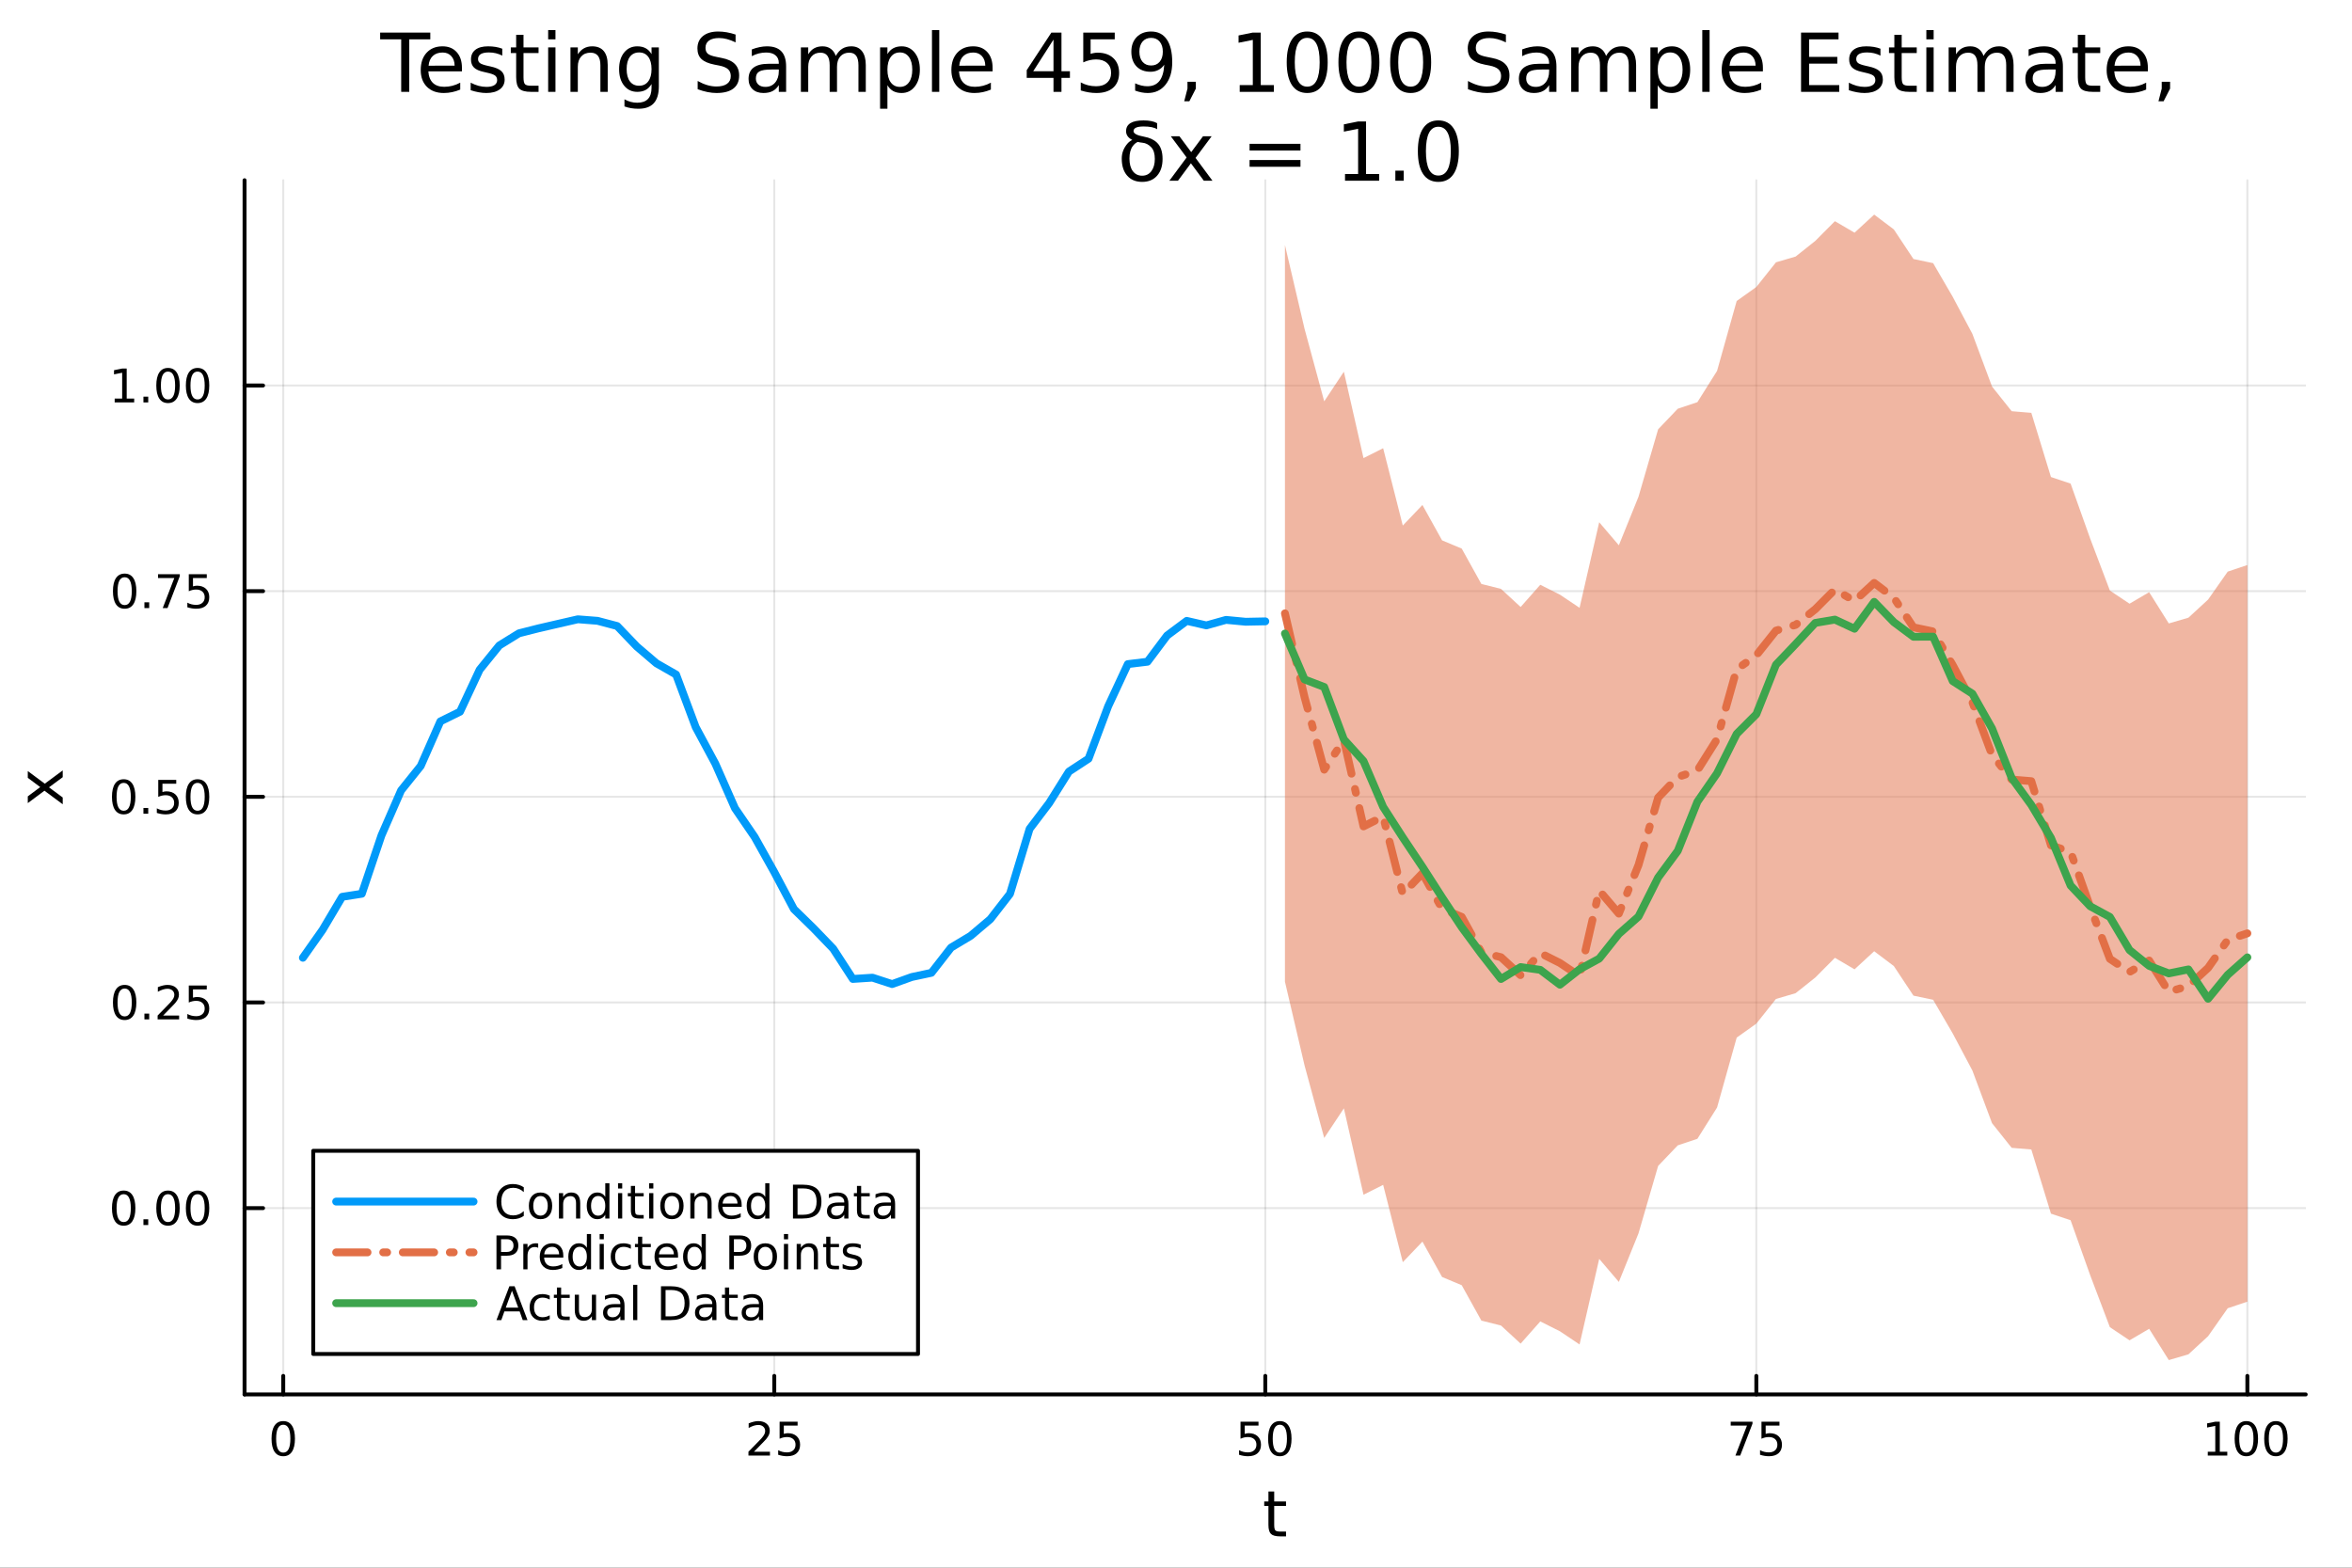 <?xml version="1.0" encoding="utf-8"?>
<svg xmlns="http://www.w3.org/2000/svg" xmlns:xlink="http://www.w3.org/1999/xlink" width="600" height="400" viewBox="0 0 2400 1600">
<rect x="0" y="0" width="2400" height="1600" fill="#333333" stroke="none"/>
<defs>
  <clipPath id="clip490">
    <rect x="0" y="0" width="2400" height="1600"/>
  </clipPath>
</defs>
<path clip-path="url(#clip490)" d="M0 1600 L2400 1600 L2400 8.88178e-14 L0 8.88178e-14  Z" fill="#ffffff" fill-rule="evenodd" fill-opacity="1"/>
<defs>
  <clipPath id="clip491">
    <rect x="480" y="0" width="1681" height="1600"/>
  </clipPath>
</defs>
<path clip-path="url(#clip490)" d="M249.542 1423.18 L2352.76 1423.18 L2352.76 183.952 L249.542 183.952  Z" fill="#ffffff" fill-rule="evenodd" fill-opacity="1"/>
<defs>
  <clipPath id="clip492">
    <rect x="249" y="183" width="2104" height="1240"/>
  </clipPath>
</defs>
<polyline clip-path="url(#clip492)" style="stroke:#000000; stroke-linecap:round; stroke-linejoin:round; stroke-width:2; stroke-opacity:0.1; fill:none" points="289.025,1423.18 289.025,183.952 "/>
<polyline clip-path="url(#clip492)" style="stroke:#000000; stroke-linecap:round; stroke-linejoin:round; stroke-width:2; stroke-opacity:0.1; fill:none" points="790.076,1423.18 790.076,183.952 "/>
<polyline clip-path="url(#clip492)" style="stroke:#000000; stroke-linecap:round; stroke-linejoin:round; stroke-width:2; stroke-opacity:0.1; fill:none" points="1291.13,1423.18 1291.13,183.952 "/>
<polyline clip-path="url(#clip492)" style="stroke:#000000; stroke-linecap:round; stroke-linejoin:round; stroke-width:2; stroke-opacity:0.1; fill:none" points="1792.18,1423.18 1792.18,183.952 "/>
<polyline clip-path="url(#clip492)" style="stroke:#000000; stroke-linecap:round; stroke-linejoin:round; stroke-width:2; stroke-opacity:0.1; fill:none" points="2293.23,1423.18 2293.23,183.952 "/>
<polyline clip-path="url(#clip490)" style="stroke:#000000; stroke-linecap:round; stroke-linejoin:round; stroke-width:4; stroke-opacity:1; fill:none" points="249.542,1423.18 2352.76,1423.18 "/>
<polyline clip-path="url(#clip490)" style="stroke:#000000; stroke-linecap:round; stroke-linejoin:round; stroke-width:4; stroke-opacity:1; fill:none" points="289.025,1423.18 289.025,1404.28 "/>
<polyline clip-path="url(#clip490)" style="stroke:#000000; stroke-linecap:round; stroke-linejoin:round; stroke-width:4; stroke-opacity:1; fill:none" points="790.076,1423.18 790.076,1404.28 "/>
<polyline clip-path="url(#clip490)" style="stroke:#000000; stroke-linecap:round; stroke-linejoin:round; stroke-width:4; stroke-opacity:1; fill:none" points="1291.13,1423.18 1291.13,1404.28 "/>
<polyline clip-path="url(#clip490)" style="stroke:#000000; stroke-linecap:round; stroke-linejoin:round; stroke-width:4; stroke-opacity:1; fill:none" points="1792.18,1423.18 1792.18,1404.28 "/>
<polyline clip-path="url(#clip490)" style="stroke:#000000; stroke-linecap:round; stroke-linejoin:round; stroke-width:4; stroke-opacity:1; fill:none" points="2293.23,1423.18 2293.23,1404.28 "/>
<path clip-path="url(#clip490)" d="M289.025 1454.1 Q285.414 1454.1 283.585 1457.66 Q281.78 1461.2 281.78 1468.33 Q281.78 1475.44 283.585 1479.01 Q285.414 1482.55 289.025 1482.55 Q292.659 1482.55 294.465 1479.01 Q296.293 1475.44 296.293 1468.33 Q296.293 1461.2 294.465 1457.66 Q292.659 1454.1 289.025 1454.1 M289.025 1450.39 Q294.835 1450.39 297.891 1455 Q300.969 1459.58 300.969 1468.33 Q300.969 1477.06 297.891 1481.67 Q294.835 1486.25 289.025 1486.25 Q283.215 1486.25 280.136 1481.67 Q277.081 1477.06 277.081 1468.33 Q277.081 1459.58 280.136 1455 Q283.215 1450.39 289.025 1450.39 Z" fill="#000000" fill-rule="nonzero" fill-opacity="1" /><path clip-path="url(#clip490)" d="M769.347 1481.64 L785.667 1481.64 L785.667 1485.58 L763.722 1485.58 L763.722 1481.64 Q766.384 1478.89 770.968 1474.26 Q775.574 1469.61 776.755 1468.27 Q779 1465.74 779.88 1464.01 Q780.782 1462.25 780.782 1460.56 Q780.782 1457.8 778.838 1456.07 Q776.917 1454.33 773.815 1454.33 Q771.616 1454.33 769.162 1455.09 Q766.732 1455.86 763.954 1457.41 L763.954 1452.69 Q766.778 1451.55 769.232 1450.97 Q771.685 1450.39 773.722 1450.39 Q779.093 1450.39 782.287 1453.08 Q785.482 1455.77 785.482 1460.26 Q785.482 1462.39 784.671 1464.31 Q783.884 1466.2 781.778 1468.8 Q781.199 1469.47 778.097 1472.69 Q774.995 1475.88 769.347 1481.64 Z" fill="#000000" fill-rule="nonzero" fill-opacity="1" /><path clip-path="url(#clip490)" d="M795.528 1451.02 L813.884 1451.02 L813.884 1454.96 L799.81 1454.96 L799.81 1463.43 Q800.829 1463.08 801.847 1462.92 Q802.866 1462.73 803.884 1462.73 Q809.671 1462.73 813.051 1465.9 Q816.43 1469.08 816.43 1474.49 Q816.43 1480.07 812.958 1483.17 Q809.486 1486.25 803.167 1486.25 Q800.991 1486.25 798.722 1485.88 Q796.477 1485.51 794.069 1484.77 L794.069 1480.07 Q796.153 1481.2 798.375 1481.76 Q800.597 1482.32 803.074 1482.32 Q807.079 1482.32 809.417 1480.21 Q811.755 1478.1 811.755 1474.49 Q811.755 1470.88 809.417 1468.77 Q807.079 1466.67 803.074 1466.67 Q801.199 1466.67 799.324 1467.08 Q797.472 1467.5 795.528 1468.38 L795.528 1451.02 Z" fill="#000000" fill-rule="nonzero" fill-opacity="1" /><path clip-path="url(#clip490)" d="M1265.83 1451.02 L1284.18 1451.02 L1284.18 1454.96 L1270.11 1454.96 L1270.11 1463.43 Q1271.13 1463.08 1272.15 1462.92 Q1273.17 1462.73 1274.18 1462.73 Q1279.97 1462.73 1283.35 1465.9 Q1286.73 1469.08 1286.73 1474.49 Q1286.73 1480.07 1283.26 1483.17 Q1279.79 1486.25 1273.47 1486.25 Q1271.29 1486.25 1269.02 1485.88 Q1266.78 1485.51 1264.37 1484.77 L1264.37 1480.07 Q1266.45 1481.2 1268.67 1481.76 Q1270.9 1482.32 1273.37 1482.32 Q1277.38 1482.32 1279.72 1480.21 Q1282.05 1478.1 1282.05 1474.49 Q1282.05 1470.88 1279.72 1468.77 Q1277.38 1466.67 1273.37 1466.67 Q1271.5 1466.67 1269.62 1467.08 Q1267.77 1467.5 1265.83 1468.38 L1265.83 1451.02 Z" fill="#000000" fill-rule="nonzero" fill-opacity="1" /><path clip-path="url(#clip490)" d="M1305.94 1454.1 Q1302.33 1454.1 1300.5 1457.66 Q1298.7 1461.2 1298.7 1468.33 Q1298.7 1475.44 1300.5 1479.01 Q1302.33 1482.55 1305.94 1482.55 Q1309.58 1482.55 1311.38 1479.01 Q1313.21 1475.44 1313.21 1468.33 Q1313.21 1461.2 1311.38 1457.66 Q1309.58 1454.1 1305.94 1454.1 M1305.94 1450.39 Q1311.75 1450.39 1314.81 1455 Q1317.89 1459.58 1317.89 1468.33 Q1317.89 1477.06 1314.81 1481.67 Q1311.75 1486.25 1305.94 1486.25 Q1300.13 1486.25 1297.05 1481.67 Q1294 1477.06 1294 1468.33 Q1294 1459.58 1297.05 1455 Q1300.13 1450.39 1305.94 1450.39 Z" fill="#000000" fill-rule="nonzero" fill-opacity="1" /><path clip-path="url(#clip490)" d="M1766.03 1451.02 L1788.26 1451.02 L1788.26 1453.01 L1775.71 1485.58 L1770.83 1485.58 L1782.63 1454.96 L1766.03 1454.96 L1766.03 1451.02 Z" fill="#000000" fill-rule="nonzero" fill-opacity="1" /><path clip-path="url(#clip490)" d="M1797.42 1451.02 L1815.78 1451.02 L1815.78 1454.96 L1801.7 1454.96 L1801.7 1463.43 Q1802.72 1463.08 1803.74 1462.92 Q1804.76 1462.73 1805.78 1462.73 Q1811.57 1462.73 1814.95 1465.9 Q1818.33 1469.08 1818.33 1474.49 Q1818.33 1480.07 1814.85 1483.17 Q1811.38 1486.25 1805.06 1486.25 Q1802.89 1486.25 1800.62 1485.88 Q1798.37 1485.51 1795.96 1484.77 L1795.96 1480.07 Q1798.05 1481.2 1800.27 1481.76 Q1802.49 1482.32 1804.97 1482.32 Q1808.97 1482.32 1811.31 1480.21 Q1813.65 1478.1 1813.65 1474.49 Q1813.65 1470.88 1811.31 1468.77 Q1808.97 1466.67 1804.97 1466.67 Q1803.09 1466.67 1801.22 1467.08 Q1799.37 1467.5 1797.42 1468.38 L1797.42 1451.02 Z" fill="#000000" fill-rule="nonzero" fill-opacity="1" /><path clip-path="url(#clip490)" d="M2252.84 1481.64 L2260.48 1481.64 L2260.48 1455.28 L2252.17 1456.95 L2252.17 1452.69 L2260.43 1451.02 L2265.11 1451.02 L2265.11 1481.64 L2272.74 1481.64 L2272.74 1485.58 L2252.84 1485.58 L2252.84 1481.64 Z" fill="#000000" fill-rule="nonzero" fill-opacity="1" /><path clip-path="url(#clip490)" d="M2292.19 1454.1 Q2288.58 1454.1 2286.75 1457.66 Q2284.94 1461.2 2284.94 1468.33 Q2284.94 1475.44 2286.75 1479.01 Q2288.58 1482.55 2292.19 1482.55 Q2295.82 1482.55 2297.63 1479.01 Q2299.46 1475.44 2299.46 1468.33 Q2299.46 1461.2 2297.63 1457.66 Q2295.82 1454.1 2292.19 1454.1 M2292.19 1450.39 Q2298 1450.39 2301.06 1455 Q2304.13 1459.58 2304.13 1468.33 Q2304.13 1477.06 2301.06 1481.67 Q2298 1486.25 2292.19 1486.25 Q2286.38 1486.25 2283.3 1481.67 Q2280.24 1477.06 2280.24 1468.33 Q2280.24 1459.58 2283.3 1455 Q2286.38 1450.39 2292.19 1450.39 Z" fill="#000000" fill-rule="nonzero" fill-opacity="1" /><path clip-path="url(#clip490)" d="M2322.35 1454.1 Q2318.74 1454.1 2316.91 1457.66 Q2315.11 1461.2 2315.11 1468.33 Q2315.11 1475.44 2316.91 1479.01 Q2318.74 1482.55 2322.35 1482.55 Q2325.99 1482.55 2327.79 1479.01 Q2329.62 1475.44 2329.62 1468.33 Q2329.62 1461.2 2327.79 1457.66 Q2325.99 1454.1 2322.35 1454.1 M2322.35 1450.39 Q2328.16 1450.39 2331.22 1455 Q2334.3 1459.58 2334.3 1468.33 Q2334.3 1477.06 2331.22 1481.67 Q2328.16 1486.25 2322.35 1486.25 Q2316.54 1486.25 2313.46 1481.67 Q2310.41 1477.06 2310.41 1468.33 Q2310.41 1459.58 2313.46 1455 Q2316.54 1450.39 2322.35 1450.39 Z" fill="#000000" fill-rule="nonzero" fill-opacity="1" /><path clip-path="url(#clip490)" d="M1300.21 1522.27 L1300.21 1532.4 L1312.27 1532.4 L1312.27 1536.95 L1300.21 1536.95 L1300.21 1556.3 Q1300.21 1560.66 1301.39 1561.9 Q1302.6 1563.14 1306.26 1563.14 L1312.27 1563.14 L1312.27 1568.04 L1306.26 1568.04 Q1299.48 1568.04 1296.9 1565.53 Q1294.32 1562.98 1294.32 1556.3 L1294.32 1536.95 L1290.02 1536.95 L1290.02 1532.4 L1294.32 1532.4 L1294.32 1522.27 L1300.21 1522.27 Z" fill="#000000" fill-rule="nonzero" fill-opacity="1" /><polyline clip-path="url(#clip492)" style="stroke:#000000; stroke-linecap:round; stroke-linejoin:round; stroke-width:2; stroke-opacity:0.1; fill:none" points="249.542,1233.01 2352.76,1233.01 "/>
<polyline clip-path="url(#clip492)" style="stroke:#000000; stroke-linecap:round; stroke-linejoin:round; stroke-width:2; stroke-opacity:0.1; fill:none" points="249.542,1023.11 2352.76,1023.11 "/>
<polyline clip-path="url(#clip492)" style="stroke:#000000; stroke-linecap:round; stroke-linejoin:round; stroke-width:2; stroke-opacity:0.1; fill:none" points="249.542,813.221 2352.76,813.221 "/>
<polyline clip-path="url(#clip492)" style="stroke:#000000; stroke-linecap:round; stroke-linejoin:round; stroke-width:2; stroke-opacity:0.1; fill:none" points="249.542,603.329 2352.76,603.329 "/>
<polyline clip-path="url(#clip492)" style="stroke:#000000; stroke-linecap:round; stroke-linejoin:round; stroke-width:2; stroke-opacity:0.1; fill:none" points="249.542,393.437 2352.76,393.437 "/>
<polyline clip-path="url(#clip490)" style="stroke:#000000; stroke-linecap:round; stroke-linejoin:round; stroke-width:4; stroke-opacity:1; fill:none" points="249.542,1423.18 249.542,183.952 "/>
<polyline clip-path="url(#clip490)" style="stroke:#000000; stroke-linecap:round; stroke-linejoin:round; stroke-width:4; stroke-opacity:1; fill:none" points="249.542,1233.01 268.44,1233.01 "/>
<polyline clip-path="url(#clip490)" style="stroke:#000000; stroke-linecap:round; stroke-linejoin:round; stroke-width:4; stroke-opacity:1; fill:none" points="249.542,1023.11 268.44,1023.11 "/>
<polyline clip-path="url(#clip490)" style="stroke:#000000; stroke-linecap:round; stroke-linejoin:round; stroke-width:4; stroke-opacity:1; fill:none" points="249.542,813.221 268.44,813.221 "/>
<polyline clip-path="url(#clip490)" style="stroke:#000000; stroke-linecap:round; stroke-linejoin:round; stroke-width:4; stroke-opacity:1; fill:none" points="249.542,603.329 268.44,603.329 "/>
<polyline clip-path="url(#clip490)" style="stroke:#000000; stroke-linecap:round; stroke-linejoin:round; stroke-width:4; stroke-opacity:1; fill:none" points="249.542,393.437 268.44,393.437 "/>
<path clip-path="url(#clip490)" d="M126.205 1218.8 Q122.593 1218.8 120.765 1222.37 Q118.959 1225.91 118.959 1233.04 Q118.959 1240.15 120.765 1243.71 Q122.593 1247.25 126.205 1247.25 Q129.839 1247.25 131.644 1243.71 Q133.473 1240.15 133.473 1233.04 Q133.473 1225.91 131.644 1222.37 Q129.839 1218.8 126.205 1218.8 M126.205 1215.1 Q132.015 1215.1 135.07 1219.71 Q138.149 1224.29 138.149 1233.04 Q138.149 1241.77 135.07 1246.37 Q132.015 1250.96 126.205 1250.96 Q120.394 1250.96 117.316 1246.37 Q114.26 1241.77 114.26 1233.04 Q114.26 1224.29 117.316 1219.71 Q120.394 1215.1 126.205 1215.1 Z" fill="#000000" fill-rule="nonzero" fill-opacity="1" /><path clip-path="url(#clip490)" d="M146.366 1244.41 L151.251 1244.41 L151.251 1250.29 L146.366 1250.29 L146.366 1244.41 Z" fill="#000000" fill-rule="nonzero" fill-opacity="1" /><path clip-path="url(#clip490)" d="M171.436 1218.8 Q167.825 1218.8 165.996 1222.37 Q164.19 1225.91 164.19 1233.04 Q164.19 1240.15 165.996 1243.71 Q167.825 1247.25 171.436 1247.25 Q175.07 1247.25 176.876 1243.71 Q178.704 1240.15 178.704 1233.04 Q178.704 1225.91 176.876 1222.37 Q175.07 1218.8 171.436 1218.8 M171.436 1215.1 Q177.246 1215.1 180.301 1219.71 Q183.38 1224.29 183.38 1233.04 Q183.38 1241.77 180.301 1246.37 Q177.246 1250.96 171.436 1250.96 Q165.626 1250.96 162.547 1246.37 Q159.491 1241.77 159.491 1233.04 Q159.491 1224.29 162.547 1219.71 Q165.626 1215.1 171.436 1215.1 Z" fill="#000000" fill-rule="nonzero" fill-opacity="1" /><path clip-path="url(#clip490)" d="M201.598 1218.8 Q197.987 1218.8 196.158 1222.37 Q194.352 1225.91 194.352 1233.04 Q194.352 1240.15 196.158 1243.71 Q197.987 1247.25 201.598 1247.25 Q205.232 1247.25 207.037 1243.71 Q208.866 1240.15 208.866 1233.04 Q208.866 1225.91 207.037 1222.37 Q205.232 1218.8 201.598 1218.8 M201.598 1215.1 Q207.408 1215.1 210.463 1219.71 Q213.542 1224.29 213.542 1233.04 Q213.542 1241.77 210.463 1246.37 Q207.408 1250.96 201.598 1250.96 Q195.787 1250.96 192.709 1246.37 Q189.653 1241.77 189.653 1233.04 Q189.653 1224.29 192.709 1219.71 Q195.787 1215.1 201.598 1215.1 Z" fill="#000000" fill-rule="nonzero" fill-opacity="1" /><path clip-path="url(#clip490)" d="M127.2 1008.91 Q123.589 1008.91 121.76 1012.48 Q119.955 1016.02 119.955 1023.15 Q119.955 1030.25 121.76 1033.82 Q123.589 1037.36 127.2 1037.36 Q130.834 1037.36 132.64 1033.82 Q134.468 1030.25 134.468 1023.15 Q134.468 1016.02 132.64 1012.48 Q130.834 1008.91 127.2 1008.91 M127.2 1005.21 Q133.01 1005.21 136.066 1009.81 Q139.144 1014.4 139.144 1023.15 Q139.144 1031.87 136.066 1036.48 Q133.01 1041.06 127.2 1041.06 Q121.39 1041.06 118.311 1036.48 Q115.256 1031.87 115.256 1023.15 Q115.256 1014.4 118.311 1009.81 Q121.39 1005.21 127.2 1005.21 Z" fill="#000000" fill-rule="nonzero" fill-opacity="1" /><path clip-path="url(#clip490)" d="M147.362 1034.51 L152.246 1034.51 L152.246 1040.39 L147.362 1040.39 L147.362 1034.51 Z" fill="#000000" fill-rule="nonzero" fill-opacity="1" /><path clip-path="url(#clip490)" d="M166.459 1036.46 L182.778 1036.46 L182.778 1040.39 L160.834 1040.39 L160.834 1036.46 Q163.496 1033.7 168.079 1029.07 Q172.686 1024.42 173.866 1023.08 Q176.112 1020.56 176.991 1018.82 Q177.894 1017.06 177.894 1015.37 Q177.894 1012.62 175.95 1010.88 Q174.028 1009.14 170.927 1009.14 Q168.727 1009.14 166.274 1009.91 Q163.843 1010.67 161.065 1012.22 L161.065 1007.5 Q163.89 1006.37 166.343 1005.79 Q168.797 1005.21 170.834 1005.21 Q176.204 1005.21 179.399 1007.89 Q182.593 1010.58 182.593 1015.07 Q182.593 1017.2 181.783 1019.12 Q180.996 1021.02 178.889 1023.61 Q178.311 1024.28 175.209 1027.5 Q172.107 1030.69 166.459 1036.46 Z" fill="#000000" fill-rule="nonzero" fill-opacity="1" /><path clip-path="url(#clip490)" d="M192.639 1005.83 L210.996 1005.83 L210.996 1009.77 L196.922 1009.77 L196.922 1018.24 Q197.94 1017.89 198.959 1017.73 Q199.977 1017.55 200.996 1017.55 Q206.783 1017.55 210.162 1020.72 Q213.542 1023.89 213.542 1029.31 Q213.542 1034.88 210.07 1037.99 Q206.598 1041.06 200.278 1041.06 Q198.102 1041.06 195.834 1040.69 Q193.588 1040.32 191.181 1039.58 L191.181 1034.88 Q193.264 1036.02 195.487 1036.57 Q197.709 1037.13 200.186 1037.13 Q204.19 1037.13 206.528 1035.02 Q208.866 1032.92 208.866 1029.31 Q208.866 1025.69 206.528 1023.59 Q204.19 1021.48 200.186 1021.48 Q198.311 1021.48 196.436 1021.9 Q194.584 1022.31 192.639 1023.19 L192.639 1005.83 Z" fill="#000000" fill-rule="nonzero" fill-opacity="1" /><path clip-path="url(#clip490)" d="M126.205 799.02 Q122.593 799.02 120.765 802.585 Q118.959 806.126 118.959 813.256 Q118.959 820.362 120.765 823.927 Q122.593 827.469 126.205 827.469 Q129.839 827.469 131.644 823.927 Q133.473 820.362 133.473 813.256 Q133.473 806.126 131.644 802.585 Q129.839 799.02 126.205 799.02 M126.205 795.316 Q132.015 795.316 135.07 799.922 Q138.149 804.506 138.149 813.256 Q138.149 821.983 135.07 826.589 Q132.015 831.172 126.205 831.172 Q120.394 831.172 117.316 826.589 Q114.26 821.983 114.26 813.256 Q114.26 804.506 117.316 799.922 Q120.394 795.316 126.205 795.316 Z" fill="#000000" fill-rule="nonzero" fill-opacity="1" /><path clip-path="url(#clip490)" d="M146.366 824.621 L151.251 824.621 L151.251 830.501 L146.366 830.501 L146.366 824.621 Z" fill="#000000" fill-rule="nonzero" fill-opacity="1" /><path clip-path="url(#clip490)" d="M161.482 795.941 L179.839 795.941 L179.839 799.876 L165.765 799.876 L165.765 808.348 Q166.783 808.001 167.802 807.839 Q168.82 807.654 169.839 807.654 Q175.626 807.654 179.005 810.825 Q182.385 813.996 182.385 819.413 Q182.385 824.992 178.913 828.094 Q175.44 831.172 169.121 831.172 Q166.945 831.172 164.677 830.802 Q162.431 830.432 160.024 829.691 L160.024 824.992 Q162.107 826.126 164.329 826.682 Q166.552 827.237 169.028 827.237 Q173.033 827.237 175.371 825.131 Q177.709 823.024 177.709 819.413 Q177.709 815.802 175.371 813.696 Q173.033 811.589 169.028 811.589 Q167.153 811.589 165.278 812.006 Q163.427 812.422 161.482 813.302 L161.482 795.941 Z" fill="#000000" fill-rule="nonzero" fill-opacity="1" /><path clip-path="url(#clip490)" d="M201.598 799.02 Q197.987 799.02 196.158 802.585 Q194.352 806.126 194.352 813.256 Q194.352 820.362 196.158 823.927 Q197.987 827.469 201.598 827.469 Q205.232 827.469 207.037 823.927 Q208.866 820.362 208.866 813.256 Q208.866 806.126 207.037 802.585 Q205.232 799.02 201.598 799.02 M201.598 795.316 Q207.408 795.316 210.463 799.922 Q213.542 804.506 213.542 813.256 Q213.542 821.983 210.463 826.589 Q207.408 831.172 201.598 831.172 Q195.787 831.172 192.709 826.589 Q189.653 821.983 189.653 813.256 Q189.653 804.506 192.709 799.922 Q195.787 795.316 201.598 795.316 Z" fill="#000000" fill-rule="nonzero" fill-opacity="1" /><path clip-path="url(#clip490)" d="M127.2 589.128 Q123.589 589.128 121.76 592.692 Q119.955 596.234 119.955 603.364 Q119.955 610.47 121.76 614.035 Q123.589 617.577 127.2 617.577 Q130.834 617.577 132.64 614.035 Q134.468 610.47 134.468 603.364 Q134.468 596.234 132.64 592.692 Q130.834 589.128 127.2 589.128 M127.2 585.424 Q133.01 585.424 136.066 590.03 Q139.144 594.614 139.144 603.364 Q139.144 612.09 136.066 616.697 Q133.01 621.28 127.2 621.28 Q121.39 621.28 118.311 616.697 Q115.256 612.09 115.256 603.364 Q115.256 594.614 118.311 590.03 Q121.39 585.424 127.2 585.424 Z" fill="#000000" fill-rule="nonzero" fill-opacity="1" /><path clip-path="url(#clip490)" d="M147.362 614.729 L152.246 614.729 L152.246 620.609 L147.362 620.609 L147.362 614.729 Z" fill="#000000" fill-rule="nonzero" fill-opacity="1" /><path clip-path="url(#clip490)" d="M161.251 586.049 L183.473 586.049 L183.473 588.04 L170.927 620.609 L166.042 620.609 L177.848 589.984 L161.251 589.984 L161.251 586.049 Z" fill="#000000" fill-rule="nonzero" fill-opacity="1" /><path clip-path="url(#clip490)" d="M192.639 586.049 L210.996 586.049 L210.996 589.984 L196.922 589.984 L196.922 598.456 Q197.94 598.109 198.959 597.947 Q199.977 597.762 200.996 597.762 Q206.783 597.762 210.162 600.933 Q213.542 604.104 213.542 609.521 Q213.542 615.1 210.07 618.202 Q206.598 621.28 200.278 621.28 Q198.102 621.28 195.834 620.91 Q193.588 620.54 191.181 619.799 L191.181 615.1 Q193.264 616.234 195.487 616.79 Q197.709 617.345 200.186 617.345 Q204.19 617.345 206.528 615.239 Q208.866 613.132 208.866 609.521 Q208.866 605.91 206.528 603.803 Q204.19 601.697 200.186 601.697 Q198.311 601.697 196.436 602.114 Q194.584 602.53 192.639 603.41 L192.639 586.049 Z" fill="#000000" fill-rule="nonzero" fill-opacity="1" /><path clip-path="url(#clip490)" d="M117.015 406.782 L124.654 406.782 L124.654 380.416 L116.343 382.083 L116.343 377.824 L124.607 376.157 L129.283 376.157 L129.283 406.782 L136.922 406.782 L136.922 410.717 L117.015 410.717 L117.015 406.782 Z" fill="#000000" fill-rule="nonzero" fill-opacity="1" /><path clip-path="url(#clip490)" d="M146.366 404.837 L151.251 404.837 L151.251 410.717 L146.366 410.717 L146.366 404.837 Z" fill="#000000" fill-rule="nonzero" fill-opacity="1" /><path clip-path="url(#clip490)" d="M171.436 379.236 Q167.825 379.236 165.996 382.8 Q164.19 386.342 164.19 393.472 Q164.19 400.578 165.996 404.143 Q167.825 407.684 171.436 407.684 Q175.07 407.684 176.876 404.143 Q178.704 400.578 178.704 393.472 Q178.704 386.342 176.876 382.8 Q175.07 379.236 171.436 379.236 M171.436 375.532 Q177.246 375.532 180.301 380.138 Q183.38 384.722 183.38 393.472 Q183.38 402.198 180.301 406.805 Q177.246 411.388 171.436 411.388 Q165.626 411.388 162.547 406.805 Q159.491 402.198 159.491 393.472 Q159.491 384.722 162.547 380.138 Q165.626 375.532 171.436 375.532 Z" fill="#000000" fill-rule="nonzero" fill-opacity="1" /><path clip-path="url(#clip490)" d="M201.598 379.236 Q197.987 379.236 196.158 382.8 Q194.352 386.342 194.352 393.472 Q194.352 400.578 196.158 404.143 Q197.987 407.684 201.598 407.684 Q205.232 407.684 207.037 404.143 Q208.866 400.578 208.866 393.472 Q208.866 386.342 207.037 382.8 Q205.232 379.236 201.598 379.236 M201.598 375.532 Q207.408 375.532 210.463 380.138 Q213.542 384.722 213.542 393.472 Q213.542 402.198 210.463 406.805 Q207.408 411.388 201.598 411.388 Q195.787 411.388 192.709 406.805 Q189.653 402.198 189.653 393.472 Q189.653 384.722 192.709 380.138 Q195.787 375.532 201.598 375.532 Z" fill="#000000" fill-rule="nonzero" fill-opacity="1" /><path clip-path="url(#clip490)" d="M28.356 786.951 L45.703 799.842 L64.004 786.283 L64.004 793.19 L50 803.566 L64.004 813.942 L64.004 820.849 L45.353 807.003 L28.356 819.671 L28.356 812.764 L41.056 803.311 L28.356 793.858 L28.356 786.951 Z" fill="#000000" fill-rule="nonzero" fill-opacity="1" /><path clip-path="url(#clip490)" d="M387.913 33.264 L439.076 33.264 L439.076 40.151 L417.606 40.151 L417.606 93.744 L409.383 93.744 L409.383 40.151 L387.913 40.151 L387.913 33.264 Z" fill="#000000" fill-rule="nonzero" fill-opacity="1" /><path clip-path="url(#clip490)" d="M471.362 69.195 L471.362 72.841 L437.091 72.841 Q437.577 80.538 441.709 84.589 Q445.882 88.599 453.295 88.599 Q457.589 88.599 461.599 87.546 Q465.65 86.493 469.62 84.386 L469.62 91.435 Q465.609 93.136 461.397 94.028 Q457.184 94.919 452.849 94.919 Q441.993 94.919 435.633 88.599 Q429.313 82.28 429.313 71.504 Q429.313 60.364 435.309 53.843 Q441.345 47.28 451.553 47.28 Q460.708 47.28 466.015 53.194 Q471.362 59.068 471.362 69.195 M463.908 67.008 Q463.827 60.891 460.465 57.245 Q457.143 53.599 451.634 53.599 Q445.395 53.599 441.628 57.124 Q437.901 60.648 437.334 67.049 L463.908 67.008 Z" fill="#000000" fill-rule="nonzero" fill-opacity="1" /><path clip-path="url(#clip490)" d="M512.519 49.711 L512.519 56.759 Q509.359 55.139 505.956 54.329 Q502.554 53.519 498.908 53.519 Q493.358 53.519 490.563 55.22 Q487.808 56.921 487.808 60.324 Q487.808 62.917 489.793 64.415 Q491.778 65.874 497.774 67.211 L500.326 67.778 Q508.265 69.479 511.587 72.598 Q514.949 75.677 514.949 81.227 Q514.949 87.546 509.926 91.232 Q504.944 94.919 496.194 94.919 Q492.548 94.919 488.578 94.19 Q484.649 93.501 480.274 92.083 L480.274 84.386 Q484.406 86.533 488.416 87.627 Q492.426 88.68 496.356 88.68 Q501.622 88.68 504.458 86.898 Q507.293 85.075 507.293 81.794 Q507.293 78.756 505.227 77.135 Q503.202 75.515 496.275 74.016 L493.682 73.409 Q486.755 71.95 483.676 68.953 Q480.598 65.914 480.598 60.648 Q480.598 54.248 485.135 50.764 Q489.672 47.28 498.017 47.28 Q502.149 47.28 505.794 47.888 Q509.44 48.495 512.519 49.711 Z" fill="#000000" fill-rule="nonzero" fill-opacity="1" /><path clip-path="url(#clip490)" d="M534.191 35.492 L534.191 48.374 L549.544 48.374 L549.544 54.167 L534.191 54.167 L534.191 78.796 Q534.191 84.346 535.69 85.926 Q537.229 87.506 541.888 87.506 L549.544 87.506 L549.544 93.744 L541.888 93.744 Q533.26 93.744 529.978 90.544 Q526.697 87.303 526.697 78.796 L526.697 54.167 L521.228 54.167 L521.228 48.374 L526.697 48.374 L526.697 35.492 L534.191 35.492 Z" fill="#000000" fill-rule="nonzero" fill-opacity="1" /><path clip-path="url(#clip490)" d="M559.347 48.374 L566.801 48.374 L566.801 93.744 L559.347 93.744 L559.347 48.374 M559.347 30.712 L566.801 30.712 L566.801 40.151 L559.347 40.151 L559.347 30.712 Z" fill="#000000" fill-rule="nonzero" fill-opacity="1" /><path clip-path="url(#clip490)" d="M620.111 66.36 L620.111 93.744 L612.657 93.744 L612.657 66.603 Q612.657 60.162 610.146 56.962 Q607.634 53.762 602.611 53.762 Q596.575 53.762 593.091 57.61 Q589.608 61.458 589.608 68.102 L589.608 93.744 L582.113 93.744 L582.113 48.374 L589.608 48.374 L589.608 55.422 Q592.281 51.331 595.887 49.306 Q599.532 47.28 604.272 47.28 Q612.09 47.28 616.101 52.141 Q620.111 56.962 620.111 66.36 Z" fill="#000000" fill-rule="nonzero" fill-opacity="1" /><path clip-path="url(#clip490)" d="M664.833 70.532 Q664.833 62.431 661.471 57.974 Q658.149 53.519 652.113 53.519 Q646.118 53.519 642.756 57.974 Q639.434 62.431 639.434 70.532 Q639.434 78.594 642.756 83.05 Q646.118 87.506 652.113 87.506 Q658.149 87.506 661.471 83.05 Q664.833 78.594 664.833 70.532 M672.287 88.113 Q672.287 99.699 667.142 105.33 Q661.997 111.001 651.384 111.001 Q647.455 111.001 643.971 110.393 Q640.487 109.826 637.206 108.611 L637.206 101.36 Q640.487 103.142 643.687 103.993 Q646.887 104.843 650.209 104.843 Q657.541 104.843 661.187 100.995 Q664.833 97.187 664.833 89.45 L664.833 85.764 Q662.524 89.774 658.919 91.759 Q655.313 93.744 650.29 93.744 Q641.945 93.744 636.841 87.384 Q631.737 81.024 631.737 70.532 Q631.737 60 636.841 53.64 Q641.945 47.28 650.29 47.28 Q655.313 47.28 658.919 49.265 Q662.524 51.25 664.833 55.26 L664.833 48.374 L672.287 48.374 L672.287 88.113 Z" fill="#000000" fill-rule="nonzero" fill-opacity="1" /><path clip-path="url(#clip490)" d="M750.591 35.249 L750.591 43.229 Q745.932 41.001 741.8 39.907 Q737.668 38.814 733.82 38.814 Q727.136 38.814 723.49 41.406 Q719.885 43.999 719.885 48.779 Q719.885 52.789 722.275 54.855 Q724.705 56.881 731.43 58.137 L736.372 59.149 Q745.527 60.891 749.861 65.307 Q754.236 69.682 754.236 77.054 Q754.236 85.845 748.322 90.382 Q742.448 94.919 731.065 94.919 Q726.771 94.919 721.91 93.947 Q717.09 92.974 711.904 91.07 L711.904 82.644 Q716.887 85.44 721.667 86.858 Q726.447 88.275 731.065 88.275 Q738.073 88.275 741.881 85.521 Q745.689 82.766 745.689 77.662 Q745.689 73.206 742.934 70.694 Q740.22 68.183 733.982 66.927 L728.999 65.955 Q719.844 64.132 715.753 60.243 Q711.661 56.354 711.661 49.427 Q711.661 41.406 717.292 36.788 Q722.963 32.17 732.888 32.17 Q737.142 32.17 741.557 32.94 Q745.973 33.71 750.591 35.249 Z" fill="#000000" fill-rule="nonzero" fill-opacity="1" /><path clip-path="url(#clip490)" d="M787.292 70.937 Q778.258 70.937 774.774 73.003 Q771.291 75.069 771.291 80.052 Q771.291 84.022 773.883 86.371 Q776.516 88.68 781.013 88.68 Q787.211 88.68 790.938 84.305 Q794.705 79.89 794.705 72.598 L794.705 70.937 L787.292 70.937 M802.159 67.859 L802.159 93.744 L794.705 93.744 L794.705 86.858 Q792.153 90.989 788.345 92.974 Q784.537 94.919 779.028 94.919 Q772.06 94.919 767.928 91.03 Q763.837 87.1 763.837 80.538 Q763.837 72.882 768.941 68.993 Q774.086 65.104 784.254 65.104 L794.705 65.104 L794.705 64.375 Q794.705 59.23 791.302 56.435 Q787.94 53.599 781.823 53.599 Q777.934 53.599 774.248 54.531 Q770.562 55.463 767.159 57.326 L767.159 50.44 Q771.25 48.86 775.099 48.09 Q778.947 47.28 782.593 47.28 Q792.436 47.28 797.298 52.384 Q802.159 57.488 802.159 67.859 Z" fill="#000000" fill-rule="nonzero" fill-opacity="1" /><path clip-path="url(#clip490)" d="M852.835 57.083 Q855.631 52.06 859.519 49.67 Q863.408 47.28 868.674 47.28 Q875.764 47.28 879.612 52.263 Q883.46 57.205 883.46 66.36 L883.46 93.744 L875.966 93.744 L875.966 66.603 Q875.966 60.081 873.657 56.921 Q871.348 53.762 866.608 53.762 Q860.816 53.762 857.453 57.61 Q854.091 61.458 854.091 68.102 L854.091 93.744 L846.597 93.744 L846.597 66.603 Q846.597 60.041 844.288 56.921 Q841.979 53.762 837.158 53.762 Q831.447 53.762 828.084 57.65 Q824.722 61.499 824.722 68.102 L824.722 93.744 L817.228 93.744 L817.228 48.374 L824.722 48.374 L824.722 55.422 Q827.274 51.25 830.839 49.265 Q834.404 47.28 839.305 47.28 Q844.247 47.28 847.691 49.792 Q851.175 52.303 852.835 57.083 Z" fill="#000000" fill-rule="nonzero" fill-opacity="1" /><path clip-path="url(#clip490)" d="M905.538 86.939 L905.538 111.001 L898.043 111.001 L898.043 48.374 L905.538 48.374 L905.538 55.26 Q907.887 51.209 911.452 49.265 Q915.057 47.28 920.04 47.28 Q928.304 47.28 933.448 53.843 Q938.634 60.405 938.634 71.099 Q938.634 81.794 933.448 88.356 Q928.304 94.919 920.04 94.919 Q915.057 94.919 911.452 92.974 Q907.887 90.989 905.538 86.939 M930.896 71.099 Q930.896 62.876 927.494 58.218 Q924.131 53.519 918.217 53.519 Q912.303 53.519 908.9 58.218 Q905.538 62.876 905.538 71.099 Q905.538 79.323 908.9 84.022 Q912.303 88.68 918.217 88.68 Q924.131 88.68 927.494 84.022 Q930.896 79.323 930.896 71.099 Z" fill="#000000" fill-rule="nonzero" fill-opacity="1" /><path clip-path="url(#clip490)" d="M950.989 30.712 L958.442 30.712 L958.442 93.744 L950.989 93.744 L950.989 30.712 Z" fill="#000000" fill-rule="nonzero" fill-opacity="1" /><path clip-path="url(#clip490)" d="M1012.85 69.195 L1012.85 72.841 L978.575 72.841 Q979.062 80.538 983.193 84.589 Q987.366 88.599 994.779 88.599 Q999.073 88.599 1003.08 87.546 Q1007.13 86.493 1011.1 84.386 L1011.1 91.435 Q1007.09 93.136 1002.88 94.028 Q998.668 94.919 994.333 94.919 Q983.477 94.919 977.117 88.599 Q970.798 82.28 970.798 71.504 Q970.798 60.364 976.793 53.843 Q982.829 47.28 993.037 47.28 Q1002.19 47.28 1007.5 53.194 Q1012.85 59.068 1012.85 69.195 M1005.39 67.008 Q1005.31 60.891 1001.95 57.245 Q998.627 53.599 993.118 53.599 Q986.88 53.599 983.112 57.124 Q979.386 60.648 978.819 67.049 L1005.39 67.008 Z" fill="#000000" fill-rule="nonzero" fill-opacity="1" /><path clip-path="url(#clip490)" d="M1074.99 40.394 L1054.33 72.679 L1074.99 72.679 L1074.99 40.394 M1072.84 33.264 L1083.13 33.264 L1083.13 72.679 L1091.76 72.679 L1091.76 79.485 L1083.13 79.485 L1083.13 93.744 L1074.99 93.744 L1074.99 79.485 L1047.68 79.485 L1047.68 71.586 L1072.84 33.264 Z" fill="#000000" fill-rule="nonzero" fill-opacity="1" /><path clip-path="url(#clip490)" d="M1105.37 33.264 L1137.49 33.264 L1137.49 40.151 L1112.86 40.151 L1112.86 54.977 Q1114.65 54.369 1116.43 54.086 Q1118.21 53.762 1119.99 53.762 Q1130.12 53.762 1136.03 59.311 Q1141.95 64.861 1141.95 74.34 Q1141.95 84.103 1135.87 89.531 Q1129.8 94.919 1118.74 94.919 Q1114.93 94.919 1110.96 94.271 Q1107.03 93.623 1102.82 92.326 L1102.82 84.103 Q1106.46 86.088 1110.35 87.06 Q1114.24 88.032 1118.57 88.032 Q1125.58 88.032 1129.67 84.346 Q1133.77 80.66 1133.77 74.34 Q1133.77 68.021 1129.67 64.334 Q1125.58 60.648 1118.57 60.648 Q1115.29 60.648 1112.01 61.377 Q1108.77 62.106 1105.37 63.646 L1105.37 33.264 Z" fill="#000000" fill-rule="nonzero" fill-opacity="1" /><path clip-path="url(#clip490)" d="M1158.31 92.488 L1158.31 85.035 Q1161.39 86.493 1164.55 87.263 Q1167.71 88.032 1170.75 88.032 Q1178.85 88.032 1183.11 82.604 Q1187.4 77.135 1188.01 66.036 Q1185.66 69.52 1182.05 71.383 Q1178.45 73.246 1174.07 73.246 Q1165 73.246 1159.69 67.778 Q1154.43 62.269 1154.43 52.749 Q1154.43 43.432 1159.93 37.801 Q1165.44 32.17 1174.6 32.17 Q1185.09 32.17 1190.6 40.232 Q1196.15 48.252 1196.15 63.565 Q1196.15 77.865 1189.34 86.412 Q1182.58 94.919 1171.11 94.919 Q1168.04 94.919 1164.88 94.311 Q1161.72 93.704 1158.31 92.488 M1174.6 66.846 Q1180.11 66.846 1183.31 63.079 Q1186.55 59.311 1186.55 52.749 Q1186.55 46.227 1183.31 42.46 Q1180.11 38.652 1174.6 38.652 Q1169.09 38.652 1165.85 42.46 Q1162.65 46.227 1162.65 52.749 Q1162.65 59.311 1165.85 63.079 Q1169.09 66.846 1174.6 66.846 Z" fill="#000000" fill-rule="nonzero" fill-opacity="1" /><path clip-path="url(#clip490)" d="M1211.71 83.455 L1220.25 83.455 L1220.25 90.422 L1213.61 103.385 L1208.38 103.385 L1211.71 90.422 L1211.71 83.455 Z" fill="#000000" fill-rule="nonzero" fill-opacity="1" /><path clip-path="url(#clip490)" d="M1265.01 86.858 L1278.38 86.858 L1278.38 40.718 L1263.84 43.634 L1263.84 36.181 L1278.3 33.264 L1286.48 33.264 L1286.48 86.858 L1299.85 86.858 L1299.85 93.744 L1265.01 93.744 L1265.01 86.858 Z" fill="#000000" fill-rule="nonzero" fill-opacity="1" /><path clip-path="url(#clip490)" d="M1333.88 38.652 Q1327.56 38.652 1324.36 44.89 Q1321.2 51.088 1321.2 63.565 Q1321.2 76.001 1324.36 82.239 Q1327.56 88.437 1333.88 88.437 Q1340.24 88.437 1343.4 82.239 Q1346.6 76.001 1346.6 63.565 Q1346.6 51.088 1343.4 44.89 Q1340.24 38.652 1333.88 38.652 M1333.88 32.17 Q1344.05 32.17 1349.4 40.232 Q1354.78 48.252 1354.78 63.565 Q1354.78 78.837 1349.4 86.898 Q1344.05 94.919 1333.88 94.919 Q1323.71 94.919 1318.32 86.898 Q1312.98 78.837 1312.98 63.565 Q1312.98 48.252 1318.32 40.232 Q1323.71 32.17 1333.88 32.17 Z" fill="#000000" fill-rule="nonzero" fill-opacity="1" /><path clip-path="url(#clip490)" d="M1386.66 38.652 Q1380.34 38.652 1377.14 44.89 Q1373.98 51.088 1373.98 63.565 Q1373.98 76.001 1377.14 82.239 Q1380.34 88.437 1386.66 88.437 Q1393.02 88.437 1396.18 82.239 Q1399.38 76.001 1399.38 63.565 Q1399.38 51.088 1396.18 44.89 Q1393.02 38.652 1386.66 38.652 M1386.66 32.17 Q1396.83 32.17 1402.18 40.232 Q1407.57 48.252 1407.57 63.565 Q1407.57 78.837 1402.18 86.898 Q1396.83 94.919 1386.66 94.919 Q1376.5 94.919 1371.11 86.898 Q1365.76 78.837 1365.76 63.565 Q1365.76 48.252 1371.11 40.232 Q1376.5 32.17 1386.66 32.17 Z" fill="#000000" fill-rule="nonzero" fill-opacity="1" /><path clip-path="url(#clip490)" d="M1439.45 38.652 Q1433.13 38.652 1429.93 44.89 Q1426.77 51.088 1426.77 63.565 Q1426.77 76.001 1429.93 82.239 Q1433.13 88.437 1439.45 88.437 Q1445.81 88.437 1448.97 82.239 Q1452.17 76.001 1452.17 63.565 Q1452.17 51.088 1448.97 44.89 Q1445.81 38.652 1439.45 38.652 M1439.45 32.17 Q1449.61 32.17 1454.96 40.232 Q1460.35 48.252 1460.35 63.565 Q1460.35 78.837 1454.96 86.898 Q1449.61 94.919 1439.45 94.919 Q1429.28 94.919 1423.89 86.898 Q1418.54 78.837 1418.54 63.565 Q1418.54 48.252 1423.89 40.232 Q1429.28 32.17 1439.45 32.17 Z" fill="#000000" fill-rule="nonzero" fill-opacity="1" /><path clip-path="url(#clip490)" d="M1536.63 35.249 L1536.63 43.229 Q1531.97 41.001 1527.84 39.907 Q1523.71 38.814 1519.86 38.814 Q1513.17 38.814 1509.53 41.406 Q1505.92 43.999 1505.92 48.779 Q1505.92 52.789 1508.31 54.855 Q1510.74 56.881 1517.47 58.137 L1522.41 59.149 Q1531.56 60.891 1535.9 65.307 Q1540.27 69.682 1540.27 77.054 Q1540.27 85.845 1534.36 90.382 Q1528.49 94.919 1517.1 94.919 Q1512.81 94.919 1507.95 93.947 Q1503.13 92.974 1497.94 91.07 L1497.94 82.644 Q1502.92 85.44 1507.7 86.858 Q1512.48 88.275 1517.1 88.275 Q1524.11 88.275 1527.92 85.521 Q1531.73 82.766 1531.73 77.662 Q1531.73 73.206 1528.97 70.694 Q1526.26 68.183 1520.02 66.927 L1515.04 65.955 Q1505.88 64.132 1501.79 60.243 Q1497.7 56.354 1497.7 49.427 Q1497.7 41.406 1503.33 36.788 Q1509 32.17 1518.93 32.17 Q1523.18 32.17 1527.59 32.94 Q1532.01 33.71 1536.63 35.249 Z" fill="#000000" fill-rule="nonzero" fill-opacity="1" /><path clip-path="url(#clip490)" d="M1573.33 70.937 Q1564.3 70.937 1560.81 73.003 Q1557.33 75.069 1557.33 80.052 Q1557.33 84.022 1559.92 86.371 Q1562.55 88.68 1567.05 88.68 Q1573.25 88.68 1576.98 84.305 Q1580.74 79.89 1580.74 72.598 L1580.74 70.937 L1573.33 70.937 M1588.2 67.859 L1588.2 93.744 L1580.74 93.744 L1580.74 86.858 Q1578.19 90.989 1574.38 92.974 Q1570.57 94.919 1565.07 94.919 Q1558.1 94.919 1553.97 91.03 Q1549.87 87.1 1549.87 80.538 Q1549.87 72.882 1554.98 68.993 Q1560.12 65.104 1570.29 65.104 L1580.74 65.104 L1580.74 64.375 Q1580.74 59.23 1577.34 56.435 Q1573.98 53.599 1567.86 53.599 Q1563.97 53.599 1560.29 54.531 Q1556.6 55.463 1553.2 57.326 L1553.2 50.44 Q1557.29 48.86 1561.14 48.09 Q1564.98 47.28 1568.63 47.28 Q1578.47 47.28 1583.33 52.384 Q1588.2 57.488 1588.2 67.859 Z" fill="#000000" fill-rule="nonzero" fill-opacity="1" /><path clip-path="url(#clip490)" d="M1638.87 57.083 Q1641.67 52.06 1645.56 49.67 Q1649.45 47.28 1654.71 47.28 Q1661.8 47.28 1665.65 52.263 Q1669.5 57.205 1669.5 66.36 L1669.5 93.744 L1662 93.744 L1662 66.603 Q1662 60.081 1659.69 56.921 Q1657.39 53.762 1652.65 53.762 Q1646.85 53.762 1643.49 57.61 Q1640.13 61.458 1640.13 68.102 L1640.13 93.744 L1632.63 93.744 L1632.63 66.603 Q1632.63 60.041 1630.33 56.921 Q1628.02 53.762 1623.2 53.762 Q1617.48 53.762 1614.12 57.65 Q1610.76 61.499 1610.76 68.102 L1610.76 93.744 L1603.27 93.744 L1603.27 48.374 L1610.76 48.374 L1610.76 55.422 Q1613.31 51.25 1616.88 49.265 Q1620.44 47.28 1625.34 47.28 Q1630.28 47.28 1633.73 49.792 Q1637.21 52.303 1638.87 57.083 Z" fill="#000000" fill-rule="nonzero" fill-opacity="1" /><path clip-path="url(#clip490)" d="M1691.58 86.939 L1691.58 111.001 L1684.08 111.001 L1684.08 48.374 L1691.58 48.374 L1691.58 55.26 Q1693.92 51.209 1697.49 49.265 Q1701.09 47.28 1706.08 47.28 Q1714.34 47.28 1719.49 53.843 Q1724.67 60.405 1724.67 71.099 Q1724.67 81.794 1719.49 88.356 Q1714.34 94.919 1706.08 94.919 Q1701.09 94.919 1697.49 92.974 Q1693.92 90.989 1691.58 86.939 M1716.93 71.099 Q1716.93 62.876 1713.53 58.218 Q1710.17 53.519 1704.25 53.519 Q1698.34 53.519 1694.94 58.218 Q1691.58 62.876 1691.58 71.099 Q1691.58 79.323 1694.94 84.022 Q1698.34 88.68 1704.25 88.68 Q1710.17 88.68 1713.53 84.022 Q1716.93 79.323 1716.93 71.099 Z" fill="#000000" fill-rule="nonzero" fill-opacity="1" /><path clip-path="url(#clip490)" d="M1737.03 30.712 L1744.48 30.712 L1744.48 93.744 L1737.03 93.744 L1737.03 30.712 Z" fill="#000000" fill-rule="nonzero" fill-opacity="1" /><path clip-path="url(#clip490)" d="M1798.88 69.195 L1798.88 72.841 L1764.61 72.841 Q1765.1 80.538 1769.23 84.589 Q1773.4 88.599 1780.82 88.599 Q1785.11 88.599 1789.12 87.546 Q1793.17 86.493 1797.14 84.386 L1797.14 91.435 Q1793.13 93.136 1788.92 94.028 Q1784.71 94.919 1780.37 94.919 Q1769.51 94.919 1763.15 88.599 Q1756.84 82.28 1756.84 71.504 Q1756.84 60.364 1762.83 53.843 Q1768.87 47.28 1779.07 47.28 Q1788.23 47.28 1793.54 53.194 Q1798.88 59.068 1798.88 69.195 M1791.43 67.008 Q1791.35 60.891 1787.99 57.245 Q1784.66 53.599 1779.16 53.599 Q1772.92 53.599 1769.15 57.124 Q1765.42 60.648 1764.86 67.049 L1791.43 67.008 Z" fill="#000000" fill-rule="nonzero" fill-opacity="1" /><path clip-path="url(#clip490)" d="M1837.81 33.264 L1876.05 33.264 L1876.05 40.151 L1846 40.151 L1846 58.056 L1874.8 58.056 L1874.8 64.942 L1846 64.942 L1846 86.858 L1876.78 86.858 L1876.78 93.744 L1837.81 93.744 L1837.81 33.264 Z" fill="#000000" fill-rule="nonzero" fill-opacity="1" /><path clip-path="url(#clip490)" d="M1918.83 49.711 L1918.83 56.759 Q1915.67 55.139 1912.27 54.329 Q1908.87 53.519 1905.22 53.519 Q1899.67 53.519 1896.87 55.22 Q1894.12 56.921 1894.12 60.324 Q1894.12 62.917 1896.11 64.415 Q1898.09 65.874 1904.09 67.211 L1906.64 67.778 Q1914.58 69.479 1917.9 72.598 Q1921.26 75.677 1921.26 81.227 Q1921.26 87.546 1916.24 91.232 Q1911.26 94.919 1902.51 94.919 Q1898.86 94.919 1894.89 94.19 Q1890.96 93.501 1886.59 92.083 L1886.59 84.386 Q1890.72 86.533 1894.73 87.627 Q1898.74 88.68 1902.67 88.68 Q1907.93 88.68 1910.77 86.898 Q1913.61 85.075 1913.61 81.794 Q1913.61 78.756 1911.54 77.135 Q1909.51 75.515 1902.59 74.016 L1899.99 73.409 Q1893.07 71.95 1889.99 68.953 Q1886.91 65.914 1886.91 60.648 Q1886.91 54.248 1891.45 50.764 Q1895.98 47.28 1904.33 47.28 Q1908.46 47.28 1912.11 47.888 Q1915.75 48.495 1918.83 49.711 Z" fill="#000000" fill-rule="nonzero" fill-opacity="1" /><path clip-path="url(#clip490)" d="M1940.5 35.492 L1940.5 48.374 L1955.86 48.374 L1955.86 54.167 L1940.5 54.167 L1940.5 78.796 Q1940.5 84.346 1942 85.926 Q1943.54 87.506 1948.2 87.506 L1955.86 87.506 L1955.86 93.744 L1948.2 93.744 Q1939.57 93.744 1936.29 90.544 Q1933.01 87.303 1933.01 78.796 L1933.01 54.167 L1927.54 54.167 L1927.54 48.374 L1933.01 48.374 L1933.01 35.492 L1940.5 35.492 Z" fill="#000000" fill-rule="nonzero" fill-opacity="1" /><path clip-path="url(#clip490)" d="M1965.66 48.374 L1973.11 48.374 L1973.11 93.744 L1965.66 93.744 L1965.66 48.374 M1965.66 30.712 L1973.11 30.712 L1973.11 40.151 L1965.66 40.151 L1965.66 30.712 Z" fill="#000000" fill-rule="nonzero" fill-opacity="1" /><path clip-path="url(#clip490)" d="M2024.03 57.083 Q2026.83 52.06 2030.72 49.67 Q2034.61 47.28 2039.87 47.28 Q2046.96 47.28 2050.81 52.263 Q2054.66 57.205 2054.66 66.36 L2054.66 93.744 L2047.16 93.744 L2047.16 66.603 Q2047.16 60.081 2044.85 56.921 Q2042.55 53.762 2037.81 53.762 Q2032.01 53.762 2028.65 57.61 Q2025.29 61.458 2025.29 68.102 L2025.29 93.744 L2017.79 93.744 L2017.79 66.603 Q2017.79 60.041 2015.49 56.921 Q2013.18 53.762 2008.36 53.762 Q2002.64 53.762 1999.28 57.65 Q1995.92 61.499 1995.92 68.102 L1995.92 93.744 L1988.43 93.744 L1988.43 48.374 L1995.92 48.374 L1995.92 55.422 Q1998.47 51.25 2002.04 49.265 Q2005.6 47.28 2010.5 47.28 Q2015.44 47.28 2018.89 49.792 Q2022.37 52.303 2024.03 57.083 Z" fill="#000000" fill-rule="nonzero" fill-opacity="1" /><path clip-path="url(#clip490)" d="M2090.14 70.937 Q2081.11 70.937 2077.63 73.003 Q2074.14 75.069 2074.14 80.052 Q2074.14 84.022 2076.74 86.371 Q2079.37 88.68 2083.86 88.68 Q2090.06 88.68 2093.79 84.305 Q2097.56 79.89 2097.56 72.598 L2097.56 70.937 L2090.14 70.937 M2105.01 67.859 L2105.01 93.744 L2097.56 93.744 L2097.56 86.858 Q2095 90.989 2091.2 92.974 Q2087.39 94.919 2081.88 94.919 Q2074.91 94.919 2070.78 91.03 Q2066.69 87.1 2066.69 80.538 Q2066.69 72.882 2071.79 68.993 Q2076.94 65.104 2087.11 65.104 L2097.56 65.104 L2097.56 64.375 Q2097.56 59.23 2094.15 56.435 Q2090.79 53.599 2084.67 53.599 Q2080.79 53.599 2077.1 54.531 Q2073.41 55.463 2070.01 57.326 L2070.01 50.44 Q2074.1 48.86 2077.95 48.09 Q2081.8 47.28 2085.44 47.28 Q2095.29 47.28 2100.15 52.384 Q2105.01 57.488 2105.01 67.859 Z" fill="#000000" fill-rule="nonzero" fill-opacity="1" /><path clip-path="url(#clip490)" d="M2127.74 35.492 L2127.74 48.374 L2143.09 48.374 L2143.09 54.167 L2127.74 54.167 L2127.74 78.796 Q2127.74 84.346 2129.23 85.926 Q2130.77 87.506 2135.43 87.506 L2143.09 87.506 L2143.09 93.744 L2135.43 93.744 Q2126.8 93.744 2123.52 90.544 Q2120.24 87.303 2120.24 78.796 L2120.24 54.167 L2114.77 54.167 L2114.77 48.374 L2120.24 48.374 L2120.24 35.492 L2127.74 35.492 Z" fill="#000000" fill-rule="nonzero" fill-opacity="1" /><path clip-path="url(#clip490)" d="M2191.7 69.195 L2191.7 72.841 L2157.43 72.841 Q2157.92 80.538 2162.05 84.589 Q2166.22 88.599 2173.63 88.599 Q2177.93 88.599 2181.94 87.546 Q2185.99 86.493 2189.96 84.386 L2189.96 91.435 Q2185.95 93.136 2181.73 94.028 Q2177.52 94.919 2173.19 94.919 Q2162.33 94.919 2155.97 88.599 Q2149.65 82.28 2149.65 71.504 Q2149.65 60.364 2155.65 53.843 Q2161.68 47.28 2171.89 47.28 Q2181.05 47.28 2186.35 53.194 Q2191.7 59.068 2191.7 69.195 M2184.25 67.008 Q2184.17 60.891 2180.8 57.245 Q2177.48 53.599 2171.97 53.599 Q2165.73 53.599 2161.97 57.124 Q2158.24 60.648 2157.67 67.049 L2184.25 67.008 Z" fill="#000000" fill-rule="nonzero" fill-opacity="1" /><path clip-path="url(#clip490)" d="M2205.84 83.455 L2214.38 83.455 L2214.38 90.422 L2207.74 103.385 L2202.52 103.385 L2205.84 90.422 L2205.84 83.455 Z" fill="#000000" fill-rule="nonzero" fill-opacity="1" /><path clip-path="url(#clip490)" d="M1180.74 131.924 Q1176.6 129.088 1166.92 129.088 Q1156.67 129.088 1156.67 133.828 Q1156.67 137.555 1167.37 139.499 Q1175.79 140.998 1180.53 145.535 Q1186.29 151.004 1186.29 162.225 Q1186.29 172.959 1180.74 179.279 Q1175.19 185.639 1165.46 185.639 Q1155.78 185.639 1150.19 179.279 Q1144.64 172.959 1144.64 161.819 Q1144.64 153.556 1150.19 146.872 Q1152.34 144.279 1155.38 142.821 Q1149.06 139.62 1149.06 133.909 Q1149.06 122.89 1166.92 122.89 Q1175.87 122.89 1180.74 125.726 L1180.74 131.924 M1160.97 144.846 Q1158.21 146.021 1155.98 148.978 Q1152.5 153.556 1152.5 161.819 Q1152.5 170.043 1155.94 174.661 Q1159.43 179.319 1165.46 179.319 Q1171.42 179.319 1174.9 174.62 Q1178.39 169.921 1178.39 162.225 Q1178.39 154.163 1174.7 150.274 Q1170.77 146.102 1165.67 145.656 Q1163.07 145.413 1160.97 144.846 Z" fill="#000000" fill-rule="nonzero" fill-opacity="1" /><path clip-path="url(#clip490)" d="M1236.35 139.094 L1219.95 161.171 L1237.21 184.464 L1228.41 184.464 L1215.21 166.64 L1202 184.464 L1193.21 184.464 L1210.83 160.726 L1194.71 139.094 L1203.5 139.094 L1215.53 155.257 L1227.56 139.094 L1236.35 139.094 Z" fill="#000000" fill-rule="nonzero" fill-opacity="1" /><path clip-path="url(#clip490)" d="M1275.08 146.791 L1327.01 146.791 L1327.01 153.596 L1275.08 153.596 L1275.08 146.791 M1275.08 163.318 L1327.01 163.318 L1327.01 170.205 L1275.08 170.205 L1275.08 163.318 Z" fill="#000000" fill-rule="nonzero" fill-opacity="1" /><path clip-path="url(#clip490)" d="M1372.47 177.577 L1385.83 177.577 L1385.83 131.438 L1371.29 134.354 L1371.29 126.901 L1385.75 123.984 L1393.93 123.984 L1393.93 177.577 L1407.3 177.577 L1407.3 184.464 L1372.47 184.464 L1372.47 177.577 Z" fill="#000000" fill-rule="nonzero" fill-opacity="1" /><path clip-path="url(#clip490)" d="M1423.83 174.175 L1432.38 174.175 L1432.38 184.464 L1423.83 184.464 L1423.83 174.175 Z" fill="#000000" fill-rule="nonzero" fill-opacity="1" /><path clip-path="url(#clip490)" d="M1467.7 129.372 Q1461.38 129.372 1458.18 135.61 Q1455.02 141.808 1455.02 154.285 Q1455.02 166.721 1458.18 172.959 Q1461.38 179.157 1467.7 179.157 Q1474.06 179.157 1477.22 172.959 Q1480.42 166.721 1480.42 154.285 Q1480.42 141.808 1477.22 135.61 Q1474.06 129.372 1467.7 129.372 M1467.7 122.89 Q1477.87 122.89 1483.22 130.952 Q1488.6 138.972 1488.6 154.285 Q1488.6 169.557 1483.22 177.618 Q1477.87 185.639 1467.7 185.639 Q1457.53 185.639 1452.15 177.618 Q1446.8 169.557 1446.8 154.285 Q1446.8 138.972 1452.15 130.952 Q1457.53 122.89 1467.7 122.89 Z" fill="#000000" fill-rule="nonzero" fill-opacity="1" /><polyline clip-path="url(#clip492)" style="stroke:#009af9; stroke-linecap:round; stroke-linejoin:round; stroke-width:8; stroke-opacity:1; fill:none" points="309.067,977.493 329.109,949.093 349.151,915.297 369.193,912.183 389.235,852.672 409.277,806.724 429.319,781.739 449.361,736.255 469.403,726.373 489.446,683.528 509.488,658.772 529.53,646.368 549.572,641.278 569.614,636.649 589.656,632.052 609.698,633.612 629.74,638.914 649.782,659.854 669.824,676.97 689.866,688.438 709.908,742.139 729.95,779.428 749.992,824.916 770.034,854.206 790.076,890.076 810.118,927.85 830.161,947.422 850.203,968.243 870.245,999.126 890.287,997.822 910.329,1004.36 930.371,997.153 950.413,992.874 970.455,967.13 990.497,955.092 1010.54,938.137 1030.58,912.315 1050.62,845.947 1070.67,819.525 1090.71,787.496 1110.75,774.356 1130.79,720.813 1150.83,677.805 1170.88,675.365 1190.92,648.626 1210.96,633.677 1231,638.28 1251.04,632.664 1271.09,634.57 1291.13,634.163 "/>
<path clip-path="url(#clip492)" d="M1311.17 1001.91 L1331.21 1087.54 L1351.25 1161.42 L1371.3 1131.2 L1391.34 1219.35 L1411.38 1209.28 L1431.42 1288.2 L1451.46 1267.21 L1471.51 1303.31 L1491.55 1311.71 L1511.59 1347.81 L1531.63 1352.85 L1551.67 1371.32 L1571.72 1348.65 L1591.76 1358.72 L1611.8 1372.16 L1631.84 1284.84 L1651.89 1308.35 L1671.93 1258.81 L1691.97 1189.97 L1712.01 1168.98 L1732.05 1162.26 L1752.1 1130.36 L1772.14 1059 L1792.18 1044.72 L1812.22 1019.54 L1832.26 1013.66 L1852.31 997.708 L1872.35 977.558 L1892.39 989.312 L1912.43 970.842 L1932.47 985.954 L1952.52 1016.18 L1972.56 1020.38 L1992.6 1054.8 L2012.64 1092.58 L2032.68 1146.31 L2052.73 1171.5 L2072.77 1173.18 L2092.81 1238.66 L2112.85 1245.38 L2132.89 1301.63 L2152.94 1354.52 L2172.98 1367.96 L2193.02 1356.2 L2213.06 1388.11 L2233.1 1382.23 L2253.15 1363.76 L2273.19 1335.21 L2293.23 1328.5 L2293.23 576.681 L2273.19 583.397 L2253.15 611.943 L2233.1 630.413 L2213.06 636.29 L2193.02 604.386 L2172.98 616.14 L2152.94 602.707 L2132.89 549.815 L2112.85 493.563 L2092.81 486.847 L2072.77 421.361 L2052.73 419.681 L2032.68 394.494 L2012.64 340.762 L1992.6 302.981 L1972.56 268.559 L1952.52 264.361 L1932.47 234.137 L1912.43 219.025 L1892.39 237.495 L1872.35 225.741 L1852.31 245.891 L1832.26 261.843 L1812.22 267.72 L1792.18 292.907 L1772.14 307.179 L1752.1 378.543 L1732.05 410.446 L1712.01 417.163 L1691.97 438.152 L1671.93 506.997 L1651.89 556.531 L1631.84 533.023 L1611.8 620.338 L1591.76 606.905 L1571.72 596.83 L1551.67 619.499 L1531.63 601.028 L1511.59 595.991 L1491.55 559.889 L1471.51 551.494 L1451.46 515.392 L1431.42 536.381 L1411.38 457.462 L1391.34 467.537 L1371.3 379.382 L1351.25 409.607 L1331.21 335.725 L1311.17 250.089  Z" fill="#e26f46" fill-rule="evenodd" fill-opacity="0.5"/>
<polyline clip-path="url(#clip492)" style="stroke:#e26f46; stroke-linecap:round; stroke-linejoin:round; stroke-width:8; stroke-opacity:1; fill:none" stroke-dasharray="32, 16, 4, 16" points="1311.17,625.997 1331.21,711.633 1351.25,785.515 1371.3,755.291 1391.34,843.445 1411.38,833.371 1431.42,912.29 1451.46,891.301 1471.51,927.402 1491.55,935.798 1511.59,971.899 1531.63,976.937 1551.67,995.407 1571.72,972.739 1591.76,982.814 1611.8,996.247 1631.84,908.932 1651.89,932.44 1671.93,882.905 1691.97,814.061 1712.01,793.071 1732.05,786.355 1752.1,754.451 1772.14,683.088 1792.18,668.815 1812.22,643.628 1832.26,637.751 1852.31,621.799 1872.35,601.65 1892.39,613.404 1912.43,594.933 1932.47,610.045 1952.52,640.27 1972.56,644.468 1992.6,678.89 2012.64,716.671 2032.68,770.403 2052.73,795.59 2072.77,797.269 2092.81,862.756 2112.85,869.472 2132.89,925.723 2152.94,978.616 2172.98,992.049 2193.02,980.295 2213.06,1012.2 2233.1,1006.32 2253.15,987.851 2273.19,959.306 2293.23,952.589 "/>
<polyline clip-path="url(#clip492)" style="stroke:#3da44d; stroke-linecap:round; stroke-linejoin:round; stroke-width:8; stroke-opacity:1; fill:none" points="1311.17,646.61 1331.21,693.461 1351.25,701.148 1371.3,754.64 1391.34,776.766 1411.38,823.558 1431.42,854.73 1451.46,884.704 1471.51,915.944 1491.55,946.327 1511.59,973.519 1531.63,999.167 1551.67,987.017 1571.72,989.839 1591.76,1005.02 1611.8,989.283 1631.84,978.4 1651.89,953.155 1671.93,935.475 1691.97,895.641 1712.01,868.418 1732.05,818.266 1752.1,789.243 1772.14,749.011 1792.18,728.902 1812.22,678.4 1832.26,657.349 1852.31,635.759 1872.35,632.374 1892.39,641.689 1912.43,614.264 1932.47,634.918 1952.52,649.884 1972.56,649.791 1992.6,695.135 2012.64,707.996 2032.68,743.467 2052.73,794.011 2072.77,821.548 2092.81,855.172 2112.85,903.798 2132.89,924.966 2152.94,935.865 2172.98,969.655 2193.02,985.768 2213.06,993.471 2233.1,989.395 2253.15,1019.35 2273.19,994.903 2293.23,977.082 "/>
<path clip-path="url(#clip490)" d="M319.649 1381.87 L936.751 1381.87 L936.751 1174.51 L319.649 1174.51  Z" fill="#ffffff" fill-rule="evenodd" fill-opacity="1"/>
<polyline clip-path="url(#clip490)" style="stroke:#000000; stroke-linecap:round; stroke-linejoin:round; stroke-width:4; stroke-opacity:1; fill:none" points="319.649,1381.87 936.751,1381.87 936.751,1174.51 319.649,1174.51 319.649,1381.87 "/>
<polyline clip-path="url(#clip490)" style="stroke:#009af9; stroke-linecap:round; stroke-linejoin:round; stroke-width:8; stroke-opacity:1; fill:none" points="343.018,1226.35 483.232,1226.35 "/>
<path clip-path="url(#clip490)" d="M534.472 1211.73 L534.472 1216.66 Q532.111 1214.47 529.425 1213.38 Q526.763 1212.29 523.754 1212.29 Q517.828 1212.29 514.68 1215.92 Q511.532 1219.54 511.532 1226.39 Q511.532 1233.22 514.68 1236.85 Q517.828 1240.46 523.754 1240.46 Q526.763 1240.46 529.425 1239.37 Q532.111 1238.29 534.472 1236.09 L534.472 1240.97 Q532.018 1242.64 529.263 1243.47 Q526.532 1244.3 523.476 1244.3 Q515.629 1244.3 511.115 1239.51 Q506.602 1234.7 506.602 1226.39 Q506.602 1218.05 511.115 1213.26 Q515.629 1208.45 523.476 1208.45 Q526.578 1208.45 529.31 1209.28 Q532.064 1210.09 534.472 1211.73 Z" fill="#000000" fill-rule="nonzero" fill-opacity="1" /><path clip-path="url(#clip490)" d="M551.555 1220.69 Q548.129 1220.69 546.138 1223.38 Q544.148 1226.04 544.148 1230.69 Q544.148 1235.35 546.115 1238.03 Q548.106 1240.69 551.555 1240.69 Q554.958 1240.69 556.948 1238.01 Q558.939 1235.32 558.939 1230.69 Q558.939 1226.09 556.948 1223.4 Q554.958 1220.69 551.555 1220.69 M551.555 1217.08 Q557.11 1217.08 560.282 1220.69 Q563.453 1224.3 563.453 1230.69 Q563.453 1237.06 560.282 1240.69 Q557.11 1244.3 551.555 1244.3 Q545.976 1244.3 542.805 1240.69 Q539.657 1237.06 539.657 1230.69 Q539.657 1224.3 542.805 1220.69 Q545.976 1217.08 551.555 1217.08 Z" fill="#000000" fill-rule="nonzero" fill-opacity="1" /><path clip-path="url(#clip490)" d="M592.064 1227.98 L592.064 1243.63 L587.805 1243.63 L587.805 1228.12 Q587.805 1224.44 586.37 1222.61 Q584.934 1220.79 582.064 1220.79 Q578.615 1220.79 576.624 1222.98 Q574.634 1225.18 574.634 1228.98 L574.634 1243.63 L570.351 1243.63 L570.351 1217.71 L574.634 1217.71 L574.634 1221.73 Q576.161 1219.4 578.221 1218.24 Q580.305 1217.08 583.013 1217.08 Q587.481 1217.08 589.772 1219.86 Q592.064 1222.61 592.064 1227.98 Z" fill="#000000" fill-rule="nonzero" fill-opacity="1" /><path clip-path="url(#clip490)" d="M617.619 1221.64 L617.619 1207.61 L621.879 1207.61 L621.879 1243.63 L617.619 1243.63 L617.619 1239.74 Q616.277 1242.06 614.217 1243.19 Q612.18 1244.3 609.309 1244.3 Q604.61 1244.3 601.647 1240.55 Q598.707 1236.8 598.707 1230.69 Q598.707 1224.58 601.647 1220.83 Q604.61 1217.08 609.309 1217.08 Q612.18 1217.08 614.217 1218.22 Q616.277 1219.33 617.619 1221.64 M603.106 1230.69 Q603.106 1235.39 605.027 1238.08 Q606.971 1240.74 610.351 1240.74 Q613.731 1240.74 615.675 1238.08 Q617.619 1235.39 617.619 1230.69 Q617.619 1225.99 615.675 1223.33 Q613.731 1220.65 610.351 1220.65 Q606.971 1220.65 605.027 1223.33 Q603.106 1225.99 603.106 1230.69 Z" fill="#000000" fill-rule="nonzero" fill-opacity="1" /><path clip-path="url(#clip490)" d="M630.652 1217.71 L634.911 1217.71 L634.911 1243.63 L630.652 1243.63 L630.652 1217.71 M630.652 1207.61 L634.911 1207.61 L634.911 1213.01 L630.652 1213.01 L630.652 1207.61 Z" fill="#000000" fill-rule="nonzero" fill-opacity="1" /><path clip-path="url(#clip490)" d="M648.036 1210.35 L648.036 1217.71 L656.809 1217.71 L656.809 1221.02 L648.036 1221.02 L648.036 1235.09 Q648.036 1238.26 648.892 1239.16 Q649.772 1240.07 652.434 1240.07 L656.809 1240.07 L656.809 1243.63 L652.434 1243.63 Q647.504 1243.63 645.629 1241.8 Q643.754 1239.95 643.754 1235.09 L643.754 1221.02 L640.629 1221.02 L640.629 1217.71 L643.754 1217.71 L643.754 1210.35 L648.036 1210.35 Z" fill="#000000" fill-rule="nonzero" fill-opacity="1" /><path clip-path="url(#clip490)" d="M662.411 1217.71 L666.67 1217.71 L666.67 1243.63 L662.411 1243.63 L662.411 1217.71 M662.411 1207.61 L666.67 1207.61 L666.67 1213.01 L662.411 1213.01 L662.411 1207.61 Z" fill="#000000" fill-rule="nonzero" fill-opacity="1" /><path clip-path="url(#clip490)" d="M685.628 1220.69 Q682.202 1220.69 680.212 1223.38 Q678.221 1226.04 678.221 1230.69 Q678.221 1235.35 680.189 1238.03 Q682.179 1240.69 685.628 1240.69 Q689.031 1240.69 691.022 1238.01 Q693.013 1235.32 693.013 1230.69 Q693.013 1226.09 691.022 1223.4 Q689.031 1220.69 685.628 1220.69 M685.628 1217.08 Q691.184 1217.08 694.355 1220.69 Q697.526 1224.3 697.526 1230.69 Q697.526 1237.06 694.355 1240.69 Q691.184 1244.3 685.628 1244.3 Q680.05 1244.3 676.878 1240.69 Q673.73 1237.06 673.73 1230.69 Q673.73 1224.3 676.878 1220.69 Q680.05 1217.08 685.628 1217.08 Z" fill="#000000" fill-rule="nonzero" fill-opacity="1" /><path clip-path="url(#clip490)" d="M726.137 1227.98 L726.137 1243.63 L721.878 1243.63 L721.878 1228.12 Q721.878 1224.44 720.443 1222.61 Q719.008 1220.79 716.137 1220.79 Q712.688 1220.79 710.698 1222.98 Q708.707 1225.18 708.707 1228.98 L708.707 1243.63 L704.425 1243.63 L704.425 1217.71 L708.707 1217.71 L708.707 1221.73 Q710.235 1219.4 712.295 1218.24 Q714.378 1217.08 717.086 1217.08 Q721.554 1217.08 723.846 1219.86 Q726.137 1222.61 726.137 1227.98 Z" fill="#000000" fill-rule="nonzero" fill-opacity="1" /><path clip-path="url(#clip490)" d="M756.808 1229.6 L756.808 1231.69 L737.225 1231.69 Q737.503 1236.09 739.864 1238.4 Q742.248 1240.69 746.484 1240.69 Q748.938 1240.69 751.23 1240.09 Q753.545 1239.49 755.813 1238.29 L755.813 1242.31 Q753.521 1243.29 751.114 1243.79 Q748.707 1244.3 746.23 1244.3 Q740.026 1244.3 736.392 1240.69 Q732.781 1237.08 732.781 1230.92 Q732.781 1224.56 736.207 1220.83 Q739.656 1217.08 745.489 1217.08 Q750.721 1217.08 753.753 1220.46 Q756.808 1223.82 756.808 1229.6 M752.549 1228.35 Q752.503 1224.86 750.582 1222.78 Q748.684 1220.69 745.535 1220.69 Q741.971 1220.69 739.818 1222.71 Q737.688 1224.72 737.364 1228.38 L752.549 1228.35 Z" fill="#000000" fill-rule="nonzero" fill-opacity="1" /><path clip-path="url(#clip490)" d="M780.859 1221.64 L780.859 1207.61 L785.119 1207.61 L785.119 1243.63 L780.859 1243.63 L780.859 1239.74 Q779.517 1242.06 777.457 1243.19 Q775.42 1244.3 772.549 1244.3 Q767.85 1244.3 764.887 1240.55 Q761.947 1236.8 761.947 1230.69 Q761.947 1224.58 764.887 1220.83 Q767.85 1217.08 772.549 1217.08 Q775.42 1217.08 777.457 1218.22 Q779.517 1219.33 780.859 1221.64 M766.345 1230.69 Q766.345 1235.39 768.267 1238.08 Q770.211 1240.74 773.591 1240.74 Q776.97 1240.74 778.915 1238.08 Q780.859 1235.39 780.859 1230.69 Q780.859 1225.99 778.915 1223.33 Q776.97 1220.65 773.591 1220.65 Q770.211 1220.65 768.267 1223.33 Q766.345 1225.99 766.345 1230.69 Z" fill="#000000" fill-rule="nonzero" fill-opacity="1" /><path clip-path="url(#clip490)" d="M813.822 1212.91 L813.822 1239.79 L819.47 1239.79 Q826.623 1239.79 829.933 1236.55 Q833.266 1233.31 833.266 1226.32 Q833.266 1219.37 829.933 1216.16 Q826.623 1212.91 819.47 1212.91 L813.822 1212.91 M809.146 1209.07 L818.753 1209.07 Q828.799 1209.07 833.498 1213.26 Q838.197 1217.43 838.197 1226.32 Q838.197 1235.25 833.475 1239.44 Q828.753 1243.63 818.753 1243.63 L809.146 1243.63 L809.146 1209.07 Z" fill="#000000" fill-rule="nonzero" fill-opacity="1" /><path clip-path="url(#clip490)" d="M857.248 1230.6 Q852.086 1230.6 850.095 1231.78 Q848.104 1232.96 848.104 1235.81 Q848.104 1238.08 849.586 1239.42 Q851.09 1240.74 853.66 1240.74 Q857.201 1240.74 859.331 1238.24 Q861.484 1235.72 861.484 1231.55 L861.484 1230.6 L857.248 1230.6 M865.743 1228.84 L865.743 1243.63 L861.484 1243.63 L861.484 1239.7 Q860.026 1242.06 857.85 1243.19 Q855.674 1244.3 852.526 1244.3 Q848.544 1244.3 846.183 1242.08 Q843.845 1239.84 843.845 1236.09 Q843.845 1231.71 846.762 1229.49 Q849.702 1227.27 855.512 1227.27 L861.484 1227.27 L861.484 1226.85 Q861.484 1223.91 859.539 1222.31 Q857.618 1220.69 854.123 1220.69 Q851.901 1220.69 849.794 1221.22 Q847.688 1221.76 845.743 1222.82 L845.743 1218.89 Q848.081 1217.98 850.28 1217.54 Q852.479 1217.08 854.563 1217.08 Q860.188 1217.08 862.965 1220 Q865.743 1222.91 865.743 1228.84 Z" fill="#000000" fill-rule="nonzero" fill-opacity="1" /><path clip-path="url(#clip490)" d="M878.729 1210.35 L878.729 1217.71 L887.502 1217.71 L887.502 1221.02 L878.729 1221.02 L878.729 1235.09 Q878.729 1238.26 879.586 1239.16 Q880.465 1240.07 883.127 1240.07 L887.502 1240.07 L887.502 1243.63 L883.127 1243.63 Q878.197 1243.63 876.322 1241.8 Q874.447 1239.95 874.447 1235.09 L874.447 1221.02 L871.322 1221.02 L871.322 1217.71 L874.447 1217.71 L874.447 1210.35 L878.729 1210.35 Z" fill="#000000" fill-rule="nonzero" fill-opacity="1" /><path clip-path="url(#clip490)" d="M904.886 1230.6 Q899.724 1230.6 897.734 1231.78 Q895.743 1232.96 895.743 1235.81 Q895.743 1238.08 897.224 1239.42 Q898.729 1240.74 901.298 1240.74 Q904.84 1240.74 906.97 1238.24 Q909.122 1235.72 909.122 1231.55 L909.122 1230.6 L904.886 1230.6 M913.382 1228.84 L913.382 1243.63 L909.122 1243.63 L909.122 1239.7 Q907.664 1242.06 905.488 1243.19 Q903.312 1244.3 900.164 1244.3 Q896.183 1244.3 893.822 1242.08 Q891.484 1239.84 891.484 1236.09 Q891.484 1231.71 894.4 1229.49 Q897.34 1227.27 903.15 1227.27 L909.122 1227.27 L909.122 1226.85 Q909.122 1223.91 907.178 1222.31 Q905.257 1220.69 901.761 1220.69 Q899.539 1220.69 897.433 1221.22 Q895.326 1221.76 893.382 1222.82 L893.382 1218.89 Q895.72 1217.98 897.919 1217.54 Q900.118 1217.08 902.201 1217.08 Q907.826 1217.08 910.604 1220 Q913.382 1222.91 913.382 1228.84 Z" fill="#000000" fill-rule="nonzero" fill-opacity="1" /><polyline clip-path="url(#clip490)" style="stroke:#e26f46; stroke-linecap:round; stroke-linejoin:round; stroke-width:8; stroke-opacity:1; fill:none" stroke-dasharray="32, 16, 4, 16" points="343.018,1278.19 483.232,1278.19 "/>
<path clip-path="url(#clip490)" d="M511.277 1264.75 L511.277 1277.74 L517.157 1277.74 Q520.421 1277.74 522.203 1276.05 Q523.986 1274.36 523.986 1271.24 Q523.986 1268.13 522.203 1266.44 Q520.421 1264.75 517.157 1264.75 L511.277 1264.75 M506.602 1260.91 L517.157 1260.91 Q522.967 1260.91 525.93 1263.55 Q528.916 1266.17 528.916 1271.24 Q528.916 1276.35 525.93 1278.97 Q522.967 1281.58 517.157 1281.58 L511.277 1281.58 L511.277 1295.47 L506.602 1295.47 L506.602 1260.91 Z" fill="#000000" fill-rule="nonzero" fill-opacity="1" /><path clip-path="url(#clip490)" d="M549.194 1273.53 Q548.476 1273.11 547.62 1272.93 Q546.786 1272.72 545.768 1272.72 Q542.157 1272.72 540.212 1275.08 Q538.291 1277.42 538.291 1281.81 L538.291 1295.47 L534.009 1295.47 L534.009 1269.55 L538.291 1269.55 L538.291 1273.57 Q539.634 1271.21 541.787 1270.08 Q543.939 1268.92 547.018 1268.92 Q547.458 1268.92 547.99 1268.99 Q548.523 1269.04 549.171 1269.15 L549.194 1273.53 Z" fill="#000000" fill-rule="nonzero" fill-opacity="1" /><path clip-path="url(#clip490)" d="M574.796 1281.44 L574.796 1283.53 L555.212 1283.53 Q555.49 1287.93 557.851 1290.24 Q560.235 1292.53 564.472 1292.53 Q566.925 1292.53 569.217 1291.93 Q571.532 1291.33 573.8 1290.13 L573.8 1294.15 Q571.509 1295.13 569.101 1295.63 Q566.694 1296.14 564.217 1296.14 Q558.013 1296.14 554.379 1292.53 Q550.768 1288.92 550.768 1282.76 Q550.768 1276.4 554.194 1272.67 Q557.643 1268.92 563.476 1268.92 Q568.708 1268.92 571.74 1272.3 Q574.796 1275.66 574.796 1281.44 M570.536 1280.19 Q570.49 1276.7 568.569 1274.62 Q566.671 1272.53 563.522 1272.53 Q559.958 1272.53 557.805 1274.55 Q555.675 1276.56 555.351 1280.22 L570.536 1280.19 Z" fill="#000000" fill-rule="nonzero" fill-opacity="1" /><path clip-path="url(#clip490)" d="M598.846 1273.48 L598.846 1259.45 L603.106 1259.45 L603.106 1295.47 L598.846 1295.47 L598.846 1291.58 Q597.504 1293.9 595.444 1295.03 Q593.407 1296.14 590.536 1296.14 Q585.837 1296.14 582.874 1292.39 Q579.934 1288.64 579.934 1282.53 Q579.934 1276.42 582.874 1272.67 Q585.837 1268.92 590.536 1268.92 Q593.407 1268.92 595.444 1270.06 Q597.504 1271.17 598.846 1273.48 M584.333 1282.53 Q584.333 1287.23 586.254 1289.92 Q588.198 1292.58 591.578 1292.58 Q594.958 1292.58 596.902 1289.92 Q598.846 1287.23 598.846 1282.53 Q598.846 1277.83 596.902 1275.17 Q594.958 1272.49 591.578 1272.49 Q588.198 1272.49 586.254 1275.17 Q584.333 1277.83 584.333 1282.53 Z" fill="#000000" fill-rule="nonzero" fill-opacity="1" /><path clip-path="url(#clip490)" d="M611.879 1269.55 L616.138 1269.55 L616.138 1295.47 L611.879 1295.47 L611.879 1269.55 M611.879 1259.45 L616.138 1259.45 L616.138 1264.85 L611.879 1264.85 L611.879 1259.45 Z" fill="#000000" fill-rule="nonzero" fill-opacity="1" /><path clip-path="url(#clip490)" d="M643.707 1270.54 L643.707 1274.52 Q641.902 1273.53 640.073 1273.04 Q638.267 1272.53 636.416 1272.53 Q632.272 1272.53 629.98 1275.17 Q627.689 1277.79 627.689 1282.53 Q627.689 1287.28 629.98 1289.92 Q632.272 1292.53 636.416 1292.53 Q638.267 1292.53 640.073 1292.05 Q641.902 1291.54 643.707 1290.54 L643.707 1294.48 Q641.925 1295.31 640.004 1295.73 Q638.105 1296.14 635.953 1296.14 Q630.096 1296.14 626.647 1292.46 Q623.198 1288.78 623.198 1282.53 Q623.198 1276.19 626.67 1272.56 Q630.166 1268.92 636.23 1268.92 Q638.198 1268.92 640.073 1269.34 Q641.948 1269.73 643.707 1270.54 Z" fill="#000000" fill-rule="nonzero" fill-opacity="1" /><path clip-path="url(#clip490)" d="M655.328 1262.19 L655.328 1269.55 L664.101 1269.55 L664.101 1272.86 L655.328 1272.86 L655.328 1286.93 Q655.328 1290.1 656.184 1291 Q657.064 1291.91 659.726 1291.91 L664.101 1291.91 L664.101 1295.47 L659.726 1295.47 Q654.795 1295.47 652.92 1293.64 Q651.045 1291.79 651.045 1286.93 L651.045 1272.86 L647.92 1272.86 L647.92 1269.55 L651.045 1269.55 L651.045 1262.19 L655.328 1262.19 Z" fill="#000000" fill-rule="nonzero" fill-opacity="1" /><path clip-path="url(#clip490)" d="M691.878 1281.44 L691.878 1283.53 L672.295 1283.53 Q672.573 1287.93 674.934 1290.24 Q677.318 1292.53 681.554 1292.53 Q684.008 1292.53 686.3 1291.93 Q688.614 1291.33 690.883 1290.13 L690.883 1294.15 Q688.591 1295.13 686.184 1295.63 Q683.776 1296.14 681.3 1296.14 Q675.096 1296.14 671.462 1292.53 Q667.851 1288.92 667.851 1282.76 Q667.851 1276.4 671.277 1272.67 Q674.726 1268.92 680.559 1268.92 Q685.79 1268.92 688.823 1272.3 Q691.878 1275.66 691.878 1281.44 M687.619 1280.19 Q687.573 1276.7 685.651 1274.62 Q683.753 1272.53 680.605 1272.53 Q677.04 1272.53 674.888 1274.55 Q672.758 1276.56 672.434 1280.22 L687.619 1280.19 Z" fill="#000000" fill-rule="nonzero" fill-opacity="1" /><path clip-path="url(#clip490)" d="M715.929 1273.48 L715.929 1259.45 L720.188 1259.45 L720.188 1295.47 L715.929 1295.47 L715.929 1291.58 Q714.587 1293.9 712.526 1295.03 Q710.489 1296.14 707.619 1296.14 Q702.92 1296.14 699.957 1292.39 Q697.017 1288.64 697.017 1282.53 Q697.017 1276.42 699.957 1272.67 Q702.92 1268.92 707.619 1268.92 Q710.489 1268.92 712.526 1270.06 Q714.587 1271.17 715.929 1273.48 M701.415 1282.53 Q701.415 1287.23 703.337 1289.92 Q705.281 1292.58 708.661 1292.58 Q712.04 1292.58 713.985 1289.92 Q715.929 1287.23 715.929 1282.53 Q715.929 1277.83 713.985 1275.17 Q712.04 1272.49 708.661 1272.49 Q705.281 1272.49 703.337 1275.17 Q701.415 1277.83 701.415 1282.53 Z" fill="#000000" fill-rule="nonzero" fill-opacity="1" /><path clip-path="url(#clip490)" d="M748.892 1264.75 L748.892 1277.74 L754.771 1277.74 Q758.035 1277.74 759.818 1276.05 Q761.6 1274.36 761.6 1271.24 Q761.6 1268.13 759.818 1266.44 Q758.035 1264.75 754.771 1264.75 L748.892 1264.75 M744.216 1260.91 L754.771 1260.91 Q760.582 1260.91 763.545 1263.55 Q766.531 1266.17 766.531 1271.24 Q766.531 1276.35 763.545 1278.97 Q760.582 1281.58 754.771 1281.58 L748.892 1281.58 L748.892 1295.47 L744.216 1295.47 L744.216 1260.91 Z" fill="#000000" fill-rule="nonzero" fill-opacity="1" /><path clip-path="url(#clip490)" d="M780.975 1272.53 Q777.549 1272.53 775.558 1275.22 Q773.568 1277.88 773.568 1282.53 Q773.568 1287.19 775.535 1289.87 Q777.526 1292.53 780.975 1292.53 Q784.378 1292.53 786.369 1289.85 Q788.359 1287.16 788.359 1282.53 Q788.359 1277.93 786.369 1275.24 Q784.378 1272.53 780.975 1272.53 M780.975 1268.92 Q786.531 1268.92 789.702 1272.53 Q792.873 1276.14 792.873 1282.53 Q792.873 1288.9 789.702 1292.53 Q786.531 1296.14 780.975 1296.14 Q775.396 1296.14 772.225 1292.53 Q769.077 1288.9 769.077 1282.53 Q769.077 1276.14 772.225 1272.53 Q775.396 1268.92 780.975 1268.92 Z" fill="#000000" fill-rule="nonzero" fill-opacity="1" /><path clip-path="url(#clip490)" d="M799.933 1269.55 L804.193 1269.55 L804.193 1295.47 L799.933 1295.47 L799.933 1269.55 M799.933 1259.45 L804.193 1259.45 L804.193 1264.85 L799.933 1264.85 L799.933 1259.45 Z" fill="#000000" fill-rule="nonzero" fill-opacity="1" /><path clip-path="url(#clip490)" d="M834.655 1279.82 L834.655 1295.47 L830.396 1295.47 L830.396 1279.96 Q830.396 1276.28 828.961 1274.45 Q827.526 1272.63 824.655 1272.63 Q821.206 1272.63 819.216 1274.82 Q817.225 1277.02 817.225 1280.82 L817.225 1295.47 L812.942 1295.47 L812.942 1269.55 L817.225 1269.55 L817.225 1273.57 Q818.753 1271.24 820.813 1270.08 Q822.896 1268.92 825.604 1268.92 Q830.072 1268.92 832.364 1271.7 Q834.655 1274.45 834.655 1279.82 Z" fill="#000000" fill-rule="nonzero" fill-opacity="1" /><path clip-path="url(#clip490)" d="M847.364 1262.19 L847.364 1269.55 L856.137 1269.55 L856.137 1272.86 L847.364 1272.86 L847.364 1286.93 Q847.364 1290.1 848.22 1291 Q849.1 1291.91 851.762 1291.91 L856.137 1291.91 L856.137 1295.47 L851.762 1295.47 Q846.831 1295.47 844.956 1293.64 Q843.081 1291.79 843.081 1286.93 L843.081 1272.86 L839.956 1272.86 L839.956 1269.55 L843.081 1269.55 L843.081 1262.19 L847.364 1262.19 Z" fill="#000000" fill-rule="nonzero" fill-opacity="1" /><path clip-path="url(#clip490)" d="M878.266 1270.31 L878.266 1274.34 Q876.461 1273.41 874.516 1272.95 Q872.572 1272.49 870.488 1272.49 Q867.317 1272.49 865.72 1273.46 Q864.146 1274.43 864.146 1276.38 Q864.146 1277.86 865.28 1278.71 Q866.414 1279.55 869.84 1280.31 L871.299 1280.63 Q875.836 1281.61 877.734 1283.39 Q879.655 1285.15 879.655 1288.32 Q879.655 1291.93 876.785 1294.04 Q873.938 1296.14 868.938 1296.14 Q866.854 1296.14 864.586 1295.73 Q862.34 1295.33 859.84 1294.52 L859.84 1290.13 Q862.201 1291.35 864.493 1291.98 Q866.785 1292.58 869.03 1292.58 Q872.039 1292.58 873.66 1291.56 Q875.28 1290.52 875.28 1288.64 Q875.28 1286.91 874.1 1285.98 Q872.942 1285.06 868.984 1284.2 L867.502 1283.85 Q863.544 1283.02 861.785 1281.31 Q860.026 1279.57 860.026 1276.56 Q860.026 1272.9 862.618 1270.91 Q865.211 1268.92 869.979 1268.92 Q872.34 1268.92 874.424 1269.27 Q876.507 1269.62 878.266 1270.31 Z" fill="#000000" fill-rule="nonzero" fill-opacity="1" /><polyline clip-path="url(#clip490)" style="stroke:#3da44d; stroke-linecap:round; stroke-linejoin:round; stroke-width:8; stroke-opacity:1; fill:none" points="343.018,1330.03 483.232,1330.03 "/>
<path clip-path="url(#clip490)" d="M522.435 1317.36 L516.092 1334.56 L528.8 1334.56 L522.435 1317.36 M519.796 1312.75 L525.097 1312.75 L538.268 1347.31 L533.407 1347.31 L530.259 1338.45 L514.68 1338.45 L511.532 1347.31 L506.602 1347.31 L519.796 1312.75 Z" fill="#000000" fill-rule="nonzero" fill-opacity="1" /><path clip-path="url(#clip490)" d="M560.953 1322.38 L560.953 1326.36 Q559.148 1325.37 557.319 1324.88 Q555.513 1324.37 553.661 1324.37 Q549.518 1324.37 547.226 1327.01 Q544.935 1329.63 544.935 1334.37 Q544.935 1339.12 547.226 1341.76 Q549.518 1344.37 553.661 1344.37 Q555.513 1344.37 557.319 1343.89 Q559.148 1343.38 560.953 1342.38 L560.953 1346.32 Q559.171 1347.15 557.249 1347.57 Q555.351 1347.98 553.198 1347.98 Q547.342 1347.98 543.893 1344.3 Q540.444 1340.62 540.444 1334.37 Q540.444 1328.03 543.916 1324.4 Q547.411 1320.76 553.476 1320.76 Q555.444 1320.76 557.319 1321.18 Q559.194 1321.57 560.953 1322.38 Z" fill="#000000" fill-rule="nonzero" fill-opacity="1" /><path clip-path="url(#clip490)" d="M572.573 1314.03 L572.573 1321.39 L581.346 1321.39 L581.346 1324.7 L572.573 1324.7 L572.573 1338.77 Q572.573 1341.94 573.43 1342.84 Q574.309 1343.75 576.971 1343.75 L581.346 1343.75 L581.346 1347.31 L576.971 1347.31 Q572.041 1347.31 570.166 1345.48 Q568.291 1343.63 568.291 1338.77 L568.291 1324.7 L565.166 1324.7 L565.166 1321.39 L568.291 1321.39 L568.291 1314.03 L572.573 1314.03 Z" fill="#000000" fill-rule="nonzero" fill-opacity="1" /><path clip-path="url(#clip490)" d="M586.508 1337.08 L586.508 1321.39 L590.768 1321.39 L590.768 1336.92 Q590.768 1340.6 592.203 1342.45 Q593.638 1344.28 596.508 1344.28 Q599.957 1344.28 601.948 1342.08 Q603.962 1339.88 603.962 1336.09 L603.962 1321.39 L608.221 1321.39 L608.221 1347.31 L603.962 1347.31 L603.962 1343.33 Q602.411 1345.69 600.351 1346.85 Q598.314 1347.98 595.606 1347.98 Q591.138 1347.98 588.823 1345.21 Q586.508 1342.43 586.508 1337.08 M597.226 1320.76 L597.226 1320.76 Z" fill="#000000" fill-rule="nonzero" fill-opacity="1" /><path clip-path="url(#clip490)" d="M628.777 1334.28 Q623.615 1334.28 621.624 1335.46 Q619.633 1336.64 619.633 1339.49 Q619.633 1341.76 621.115 1343.1 Q622.619 1344.42 625.189 1344.42 Q628.73 1344.42 630.86 1341.92 Q633.013 1339.4 633.013 1335.23 L633.013 1334.28 L628.777 1334.28 M637.272 1332.52 L637.272 1347.31 L633.013 1347.31 L633.013 1343.38 Q631.555 1345.74 629.379 1346.87 Q627.203 1347.98 624.055 1347.98 Q620.073 1347.98 617.712 1345.76 Q615.374 1343.52 615.374 1339.77 Q615.374 1335.39 618.291 1333.17 Q621.231 1330.95 627.041 1330.95 L633.013 1330.95 L633.013 1330.53 Q633.013 1327.59 631.068 1325.99 Q629.147 1324.37 625.652 1324.37 Q623.43 1324.37 621.323 1324.9 Q619.217 1325.44 617.272 1326.5 L617.272 1322.57 Q619.61 1321.66 621.809 1321.22 Q624.008 1320.76 626.092 1320.76 Q631.717 1320.76 634.494 1323.68 Q637.272 1326.59 637.272 1332.52 Z" fill="#000000" fill-rule="nonzero" fill-opacity="1" /><path clip-path="url(#clip490)" d="M646.045 1311.29 L650.304 1311.29 L650.304 1347.31 L646.045 1347.31 L646.045 1311.29 Z" fill="#000000" fill-rule="nonzero" fill-opacity="1" /><path clip-path="url(#clip490)" d="M679.147 1316.59 L679.147 1343.47 L684.795 1343.47 Q691.948 1343.47 695.258 1340.23 Q698.591 1336.99 698.591 1330 Q698.591 1323.05 695.258 1319.84 Q691.948 1316.59 684.795 1316.59 L679.147 1316.59 M674.471 1312.75 L684.077 1312.75 Q694.124 1312.75 698.823 1316.94 Q703.522 1321.11 703.522 1330 Q703.522 1338.93 698.8 1343.12 Q694.077 1347.31 684.077 1347.31 L674.471 1347.31 L674.471 1312.75 Z" fill="#000000" fill-rule="nonzero" fill-opacity="1" /><path clip-path="url(#clip490)" d="M722.573 1334.28 Q717.411 1334.28 715.42 1335.46 Q713.429 1336.64 713.429 1339.49 Q713.429 1341.76 714.911 1343.1 Q716.415 1344.42 718.985 1344.42 Q722.526 1344.42 724.656 1341.92 Q726.809 1339.4 726.809 1335.23 L726.809 1334.28 L722.573 1334.28 M731.068 1332.52 L731.068 1347.31 L726.809 1347.31 L726.809 1343.38 Q725.35 1345.74 723.174 1346.87 Q720.999 1347.98 717.85 1347.98 Q713.869 1347.98 711.508 1345.76 Q709.17 1343.52 709.17 1339.77 Q709.17 1335.39 712.087 1333.17 Q715.026 1330.95 720.836 1330.95 L726.809 1330.95 L726.809 1330.53 Q726.809 1327.59 724.864 1325.99 Q722.943 1324.37 719.448 1324.37 Q717.225 1324.37 715.119 1324.9 Q713.012 1325.44 711.068 1326.5 L711.068 1322.57 Q713.406 1321.66 715.605 1321.22 Q717.804 1320.76 719.887 1320.76 Q725.512 1320.76 728.29 1323.68 Q731.068 1326.59 731.068 1332.52 Z" fill="#000000" fill-rule="nonzero" fill-opacity="1" /><path clip-path="url(#clip490)" d="M744.054 1314.03 L744.054 1321.39 L752.827 1321.39 L752.827 1324.7 L744.054 1324.7 L744.054 1338.77 Q744.054 1341.94 744.91 1342.84 Q745.79 1343.75 748.452 1343.75 L752.827 1343.75 L752.827 1347.31 L748.452 1347.31 Q743.522 1347.31 741.647 1345.48 Q739.772 1343.63 739.772 1338.77 L739.772 1324.7 L736.647 1324.7 L736.647 1321.39 L739.772 1321.39 L739.772 1314.03 L744.054 1314.03 Z" fill="#000000" fill-rule="nonzero" fill-opacity="1" /><path clip-path="url(#clip490)" d="M770.211 1334.28 Q765.049 1334.28 763.058 1335.46 Q761.068 1336.64 761.068 1339.49 Q761.068 1341.76 762.549 1343.1 Q764.054 1344.42 766.623 1344.42 Q770.165 1344.42 772.295 1341.92 Q774.447 1339.4 774.447 1335.23 L774.447 1334.28 L770.211 1334.28 M778.707 1332.52 L778.707 1347.31 L774.447 1347.31 L774.447 1343.38 Q772.989 1345.74 770.813 1346.87 Q768.637 1347.98 765.489 1347.98 Q761.508 1347.98 759.146 1345.76 Q756.808 1343.52 756.808 1339.77 Q756.808 1335.39 759.725 1333.17 Q762.665 1330.95 768.475 1330.95 L774.447 1330.95 L774.447 1330.53 Q774.447 1327.59 772.503 1325.99 Q770.582 1324.37 767.086 1324.37 Q764.864 1324.37 762.758 1324.9 Q760.651 1325.44 758.707 1326.5 L758.707 1322.57 Q761.045 1321.66 763.244 1321.22 Q765.443 1320.76 767.526 1320.76 Q773.151 1320.76 775.929 1323.68 Q778.707 1326.59 778.707 1332.52 Z" fill="#000000" fill-rule="nonzero" fill-opacity="1" /></svg>
